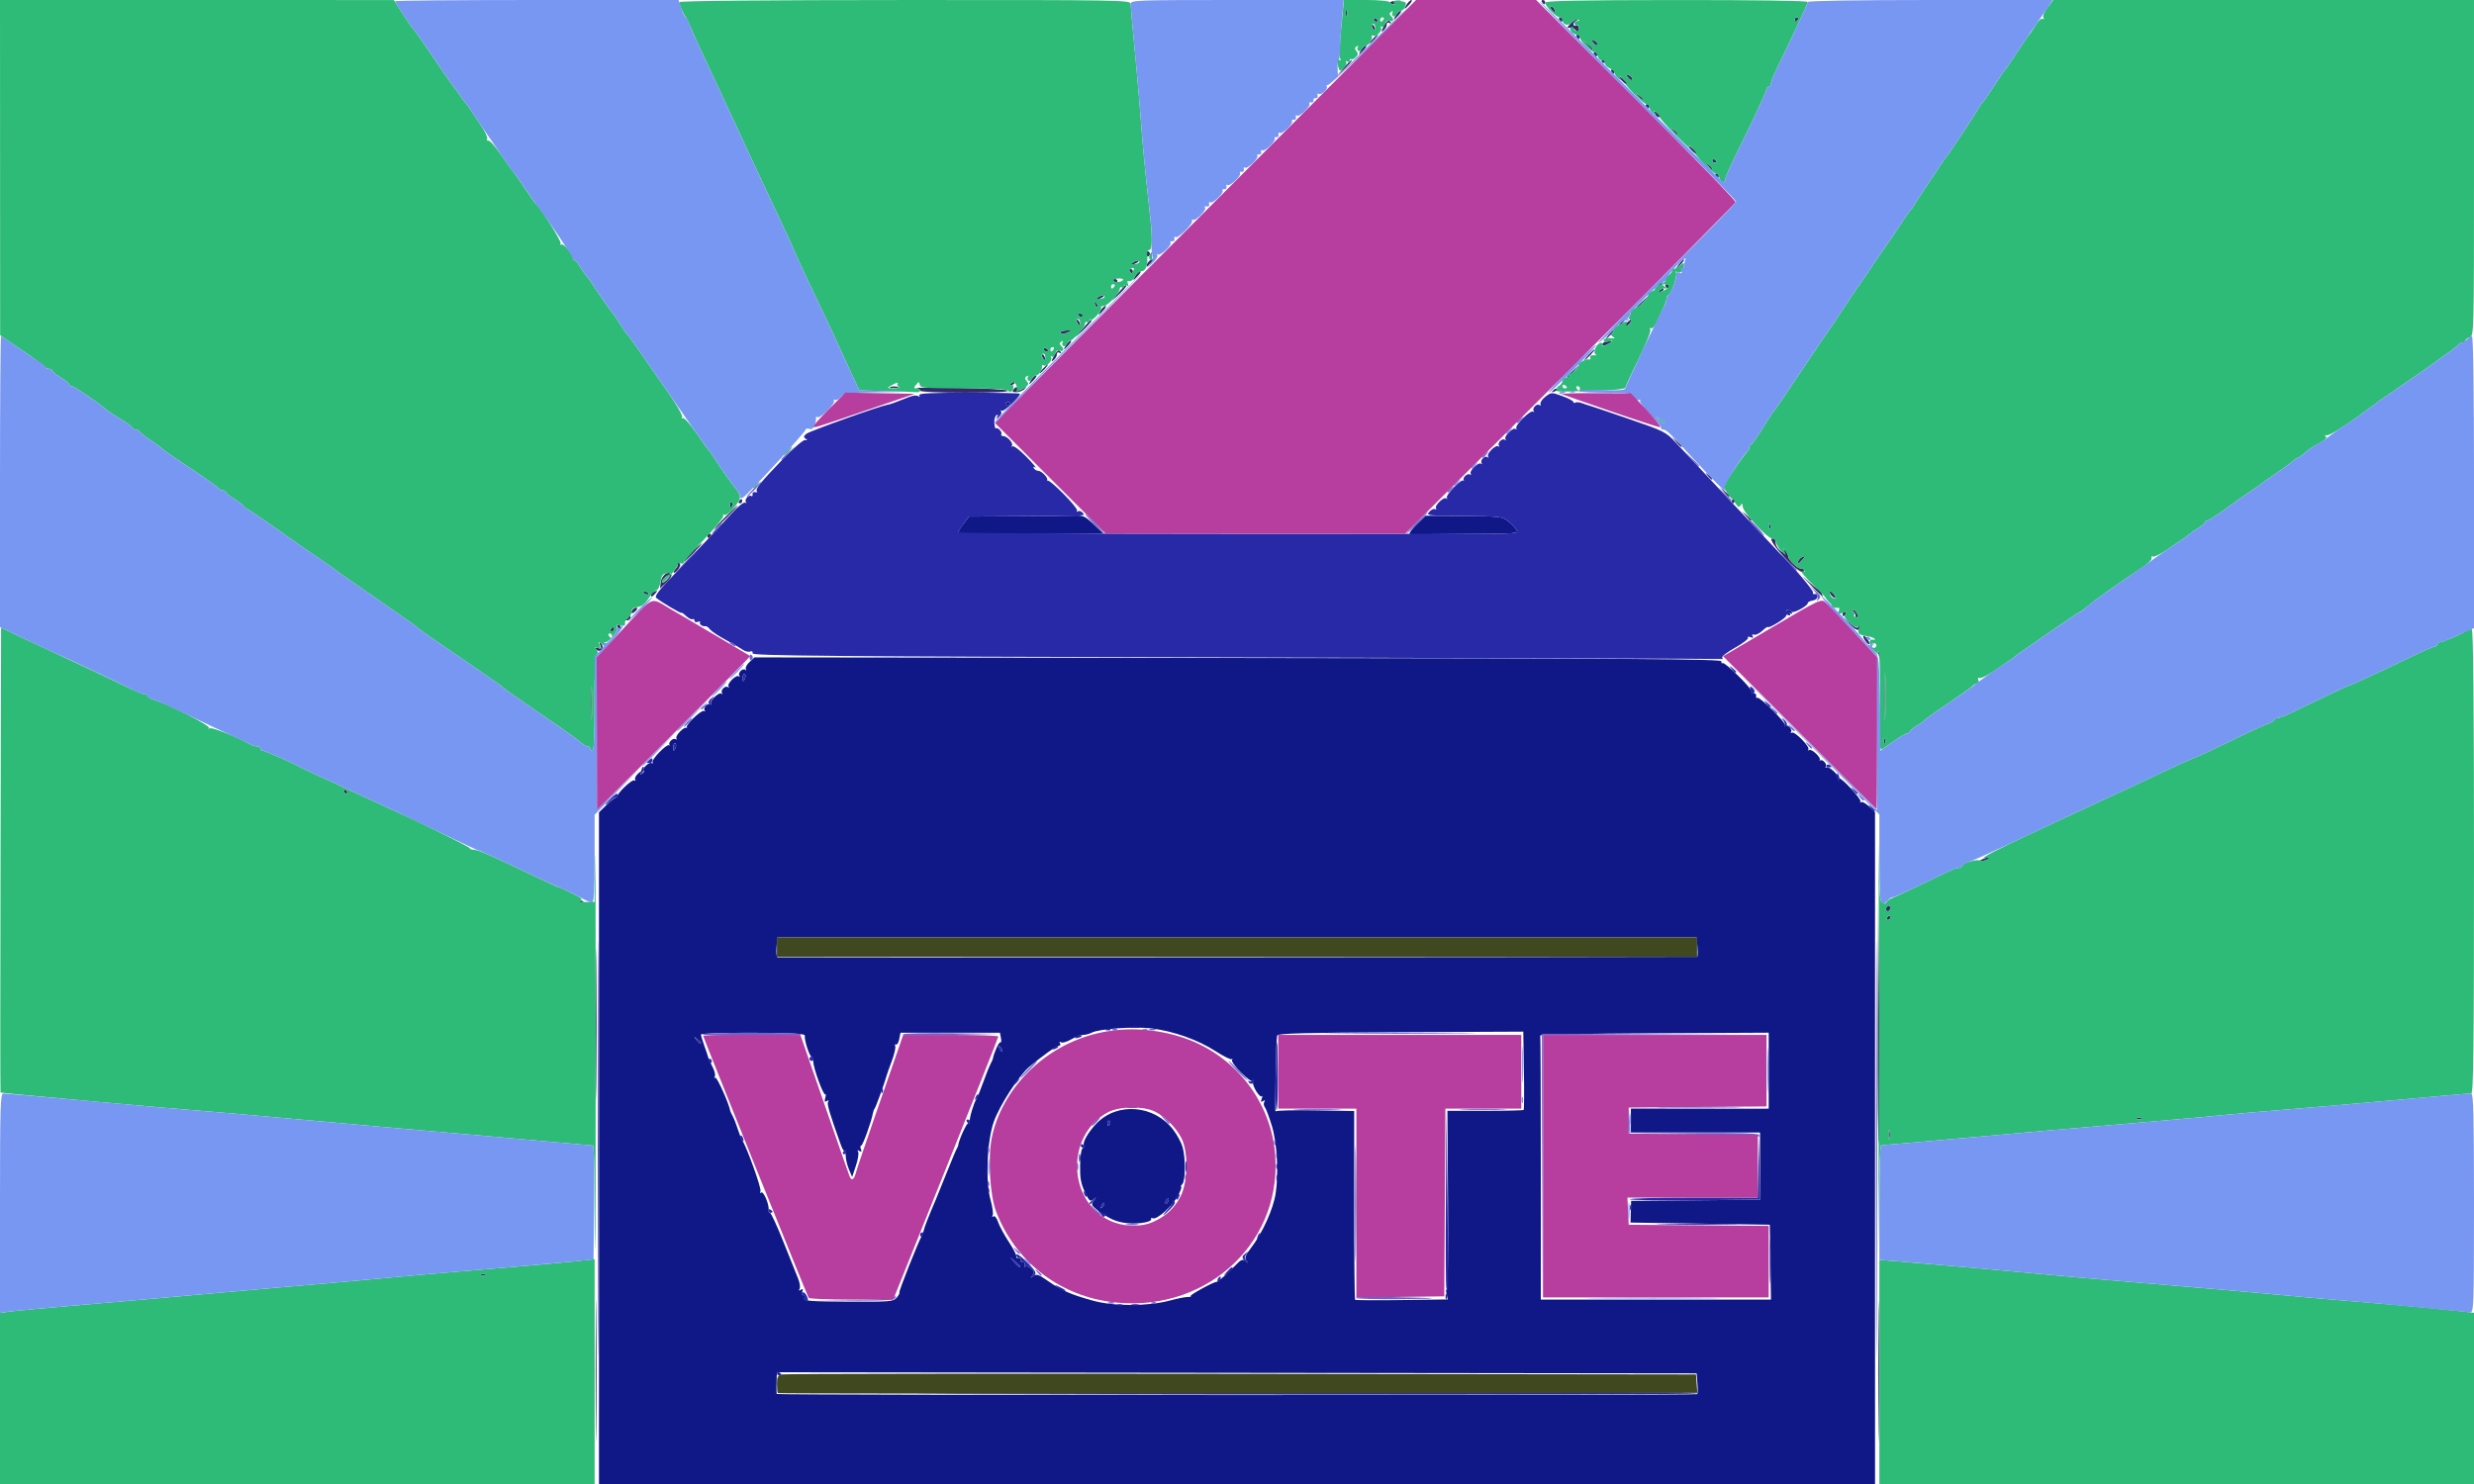 <?xml version='1.0' standalone='yes'?>
<svg height="656.64" id="svg2" version="1.1" viewBox="0 0 1094.4 656.64" width="1094.4" xmlns="http://www.w3.org/2000/svg" xmlns:svg="http://www.w3.org/2000/svg">
  <defs name="defs6" />
  <g name="g8">
    <g name="g827" transform="translate(1.2207031e-5)">
      <path name="path829" d="M 264.96,508.035 V 359.43 l 3.66,-3.574 c 2.013,-1.966 3.957,-3.35 4.32,-3.075 0.363,0.275 0.435,0.203 0.16,-0.16 -0.758,-1 6.431,-7.988 7.524,-7.312 0.524,0.324 0.68,0.148 0.347,-0.391 -0.333,-0.539 0.322,-1.794 1.457,-2.788 1.134,-0.995 1.705,-1.202 1.269,-0.46 -0.552,0.937 -0.436,1.128 0.379,0.624 0.645,-0.398 0.927,-0.97 0.626,-1.27 -0.872,-0.872 2.492,-4.08 3.575,-3.411 0.539,0.333 0.715,0.177 0.391,-0.347 -0.675,-1.092 6.312,-8.282 7.312,-7.524 0.363,0.275 0.447,0.215 0.188,-0.132 -0.756,-1.012 1.549,-3.249 2.649,-2.569 0.55,0.34 0.73,0.182 0.401,-0.351 -0.676,-1.095 3.45,-5.372 4.453,-4.617 0.357,0.269 0.424,0.192 0.149,-0.171 -0.784,-1.034 6.447,-7.972 7.616,-7.307 0.574,0.327 0.724,0.241 0.332,-0.191 -0.974,-1.075 1.165,-3.492 2.409,-2.723 0.55,0.34 0.73,0.182 0.401,-0.351 -0.77,-1.246 3.543,-5.343 4.607,-4.377 0.441,0.401 0.522,0.238 0.179,-0.362 -0.756,-1.324 1.612,-3.502 2.718,-2.5 0.432,0.391 0.514,0.234 0.181,-0.349 -0.755,-1.325 3.506,-5.463 4.602,-4.468 0.441,0.401 0.522,0.238 0.179,-0.362 -0.756,-1.324 1.612,-3.502 2.718,-2.5 0.432,0.391 0.514,0.234 0.181,-0.349 -0.332,-0.583 0.383,-1.988 1.59,-3.122 l 2.195,-2.062 214.016,0.242 c 177.015,0.2 213.97,0.462 213.752,1.513 -0.145,0.699 0.104,1.044 0.554,0.766 0.916,-0.566 12.605,10.861 12.645,12.362 0.014,0.528 0.566,0.98 1.226,1.004 0.66,0.024 1.081,0.596 0.936,1.271 -0.145,0.675 0.104,1 0.554,0.723 1.008,-0.623 12.921,11.249 12.217,12.175 -0.279,0.367 -0.223,0.455 0.125,0.195 1.012,-0.756 3.249,1.549 2.569,2.649 -0.34,0.55 -0.189,0.735 0.335,0.411 1.247,-0.771 8.248,6.406 7.284,7.466 -0.407,0.447 -0.262,0.541 0.321,0.209 1.171,-0.667 5.489,3.412 4.708,4.448 -0.269,0.357 -0.205,0.437 0.143,0.177 1.012,-0.756 3.249,1.549 2.569,2.649 -0.34,0.55 -0.182,0.73 0.351,0.401 0.929,-0.574 4.91,2.893 5.03,4.382 0.032,0.396 0.258,0.612 0.501,0.48 0.966,-0.523 9.992,9.27 9.44,10.241 -0.325,0.571 -0.227,0.709 0.217,0.305 0.444,-0.403 2.025,0.433 3.514,1.86 l 2.707,2.593 v 148.62 148.62 H 547.2 264.96 Z m 485.852,108.833 c 0.227,-0.227 0.255,-2.385 0.064,-4.796 l -0.349,-4.383 -203.424,-0.244 -203.424,-0.244 -0.096,2.16 c -0.123,2.778 -0.123,6.823 2e-5,7.44 0.117,0.583 406.645,0.651 407.228,0.068 z M 517.449,575.467 c 3.427,-0.916 7.036,-1.626 8.02,-1.578 0.984,0.048 1.549,-0.153 1.256,-0.446 -0.468,-0.468 10.061,-6.235 11.29,-6.185 0.702,0.029 5.098,-3.783 8.457,-7.334 2.473,-2.613 3.192,-2.922 4.477,-1.92 1.303,1.016 1.363,0.977 0.402,-0.259 -0.912,-1.174 -0.493,-2.28 2.181,-5.76 4.952,-6.443 9.731,-17.084 10.775,-23.987 1.35,-8.932 0.601,-22.246 -1.673,-29.76 -1.199,-3.96 -2.607,-7.721 -3.129,-8.358 -0.522,-0.637 -0.63,-1.676 -0.239,-2.308 0.482,-0.78 0.302,-0.898 -0.56,-0.365 -0.953,0.589 -1.098,0.333 -0.578,-1.022 0.382,-0.995 0.385,-1.499 0.007,-1.121 -0.871,0.871 -4.268,-4.619 -3.868,-6.25 0.164,-0.669 0.103,-0.85 -0.135,-0.402 -0.239,0.448 -2.525,-1.245 -5.08,-3.761 -2.555,-2.517 -4.38,-5.043 -4.055,-5.614 0.325,-0.571 0.267,-0.748 -0.129,-0.393 -0.396,0.355 -3.647,-1.249 -7.226,-3.564 -7.68,-4.968 -18.407,-8.779 -28.211,-10.022 -7.5,-0.951 -23.341,0.182 -26.549,1.899 -0.988,0.529 -2.665,0.962 -3.725,0.962 -1.061,0 -3.451,0.898 -5.312,1.996 -1.861,1.098 -3.896,1.679 -4.523,1.292 -0.718,-0.443 -0.886,-0.294 -0.455,0.404 0.377,0.61 0.202,1.108 -0.389,1.108 -1.086,0 -7.463,4.524 -13.203,9.365 -4.589,3.871 -13.107,17.065 -15.646,24.235 -3.018,8.523 -3.761,26.384 -1.442,34.65 0.877,3.127 1.289,6.181 0.915,6.786 -0.401,0.65 -0.258,0.839 0.351,0.463 0.601,-0.372 1.465,0.678 2.072,2.519 0.573,1.736 2.732,5.727 4.798,8.869 2.066,3.142 3.544,6.057 3.285,6.477 -0.26,0.42 0.1,0.645 0.799,0.5 0.699,-0.145 1.163,0.276 1.031,0.936 -0.132,0.66 0.3,1.092 0.96,0.96 0.66,-0.132 1.056,0.408 0.88,1.2 -0.176,0.792 0.005,1.115 0.402,0.718 0.397,-0.397 1.512,-0.008 2.477,0.866 1.439,1.303 1.54,1.863 0.558,3.122 -1.048,1.344 -0.997,1.378 0.411,0.277 1.378,-1.078 2.293,-0.776 6.411,2.118 5.976,4.2 10.052,5.989 19.822,8.697 9.371,2.598 24.345,2.593 34.089,-0.01 z M 492,539.529 c -2.112,-0.976 -5.123,-2.839 -6.692,-4.139 -2.594,-2.149 -2.724,-2.526 -1.44,-4.157 1.289,-1.637 1.27,-1.683 -0.212,-0.523 -1.441,1.128 -1.869,0.751 -3.809,-3.36 -1.721,-3.646 -2.159,-6.157 -2.061,-11.802 0.073,-4.236 0.554,-7.315 1.175,-7.522 0.578,-0.193 0.815,-0.733 0.526,-1.2 -0.781,-1.264 1.922,-5.974 5.605,-9.768 9.25,-9.525 25.546,-8.14 33.945,2.886 1.72,2.257 3.573,5.713 4.119,7.68 1.358,4.888 1.266,14.929 -0.148,16.344 -0.634,0.634 -0.857,1.152 -0.495,1.152 0.361,0 -0.248,1.735 -1.353,3.855 -2.355,4.519 -9.317,10.813 -11.172,10.101 -0.708,-0.272 -1.056,-0.12 -0.773,0.338 0.283,0.458 -0.829,1.101 -2.47,1.429 C 501.6,541.872 495.985,541.371 492,539.529 Z m -3.545,-7.234 c -0.296,-0.296 -0.832,0.237 -1.193,1.184 -0.521,1.368 -0.411,1.478 0.537,0.537 0.656,-0.651 0.951,-1.426 0.655,-1.721 z m 28.392,-0.984 c 0.328,-0.854 0.167,-1.24 -0.377,-0.903 -0.522,0.323 -0.949,0.993 -0.949,1.49 0,1.381 0.688,1.077 1.326,-0.587 z M 490.999,497.346 c 0.304,-0.492 0.185,-1.121 -0.263,-1.398 -0.449,-0.277 -0.816,0.125 -0.816,0.894 0,1.619 0.303,1.76 1.079,0.504 z m -94.357,76.845 c 0.88,-1.028 1.416,-2.055 1.19,-2.281 -0.376,-0.376 8.544,-22.875 9.976,-25.162 0.341,-0.544 0.709,-1.582 0.818,-2.306 0.173,-1.146 2.419,-6.892 5.113,-13.083 0.46,-1.056 2.645,-6.456 4.857,-12 2.212,-5.544 4.29,-10.512 4.618,-11.04 0.328,-0.528 0.615,-1.176 0.638,-1.44 0.199,-2.296 3.88,-10.344 4.544,-9.934 0.469,0.29 0.736,-0.057 0.594,-0.77 -0.27,-1.354 1.805,-8.275 2.979,-9.936 0.373,-0.528 1.682,-3.768 2.909,-7.2 1.227,-3.432 2.686,-7.104 3.242,-8.16 0.557,-1.056 1.046,-2.136 1.087,-2.4 0.39,-2.499 2.709,-7.598 3.292,-7.238 0.409,0.253 0.54,-0.607 0.291,-1.911 l -0.453,-2.371 H 420.344 398.352 l -0.573,2.864 c -0.315,1.575 -0.947,2.633 -1.405,2.35 -0.458,-0.283 -0.618,0.048 -0.355,0.736 0.262,0.687 -0.416,3.626 -1.506,6.53 -1.091,2.904 -2.158,5.928 -2.371,6.72 -0.846,3.138 -4.787,13.949 -5.249,14.4 -0.271,0.264 -0.599,1.128 -0.731,1.92 -0.593,3.572 -4.483,14.4 -5.173,14.4 -0.422,0 -0.492,0.719 -0.155,1.597 0.445,1.16 0.265,1.382 -0.658,0.812 -0.855,-0.528 -1.043,-0.415 -0.573,0.344 0.384,0.621 -0.055,3.388 -0.975,6.148 l -1.673,5.018 -1.41,-3.36 c -0.775,-1.848 -1.422,-4.548 -1.437,-6 -0.015,-1.452 -0.247,-2.42 -0.516,-2.151 -0.269,0.269 -0.992,-0.919 -1.607,-2.64 -5.1,-14.267 -6.249,-18.152 -5.653,-19.116 0.455,-0.736 0.261,-0.847 -0.574,-0.331 -0.946,0.585 -1.119,0.24 -0.693,-1.387 0.311,-1.191 0.307,-1.906 -0.009,-1.59 -0.767,0.767 -5.338,-11.795 -5.293,-14.545 0.019,-1.188 -0.334,-2.16 -0.786,-2.16 -0.898,0 -3.272,-7.465 -2.956,-9.297 0.146,-0.847 -5.677,-1.16 -22.872,-1.229 -13.185,-0.053 -23.068,0.279 -23.068,0.776 0,0.478 0.685,2.759 1.523,5.069 0.838,2.31 1.617,4.633 1.732,5.161 0.115,0.528 0.959,2.377 1.876,4.108 0.917,1.732 1.366,3.634 0.999,4.228 -0.367,0.594 -0.256,0.826 0.247,0.515 0.687,-0.425 6.091,11.633 6.574,14.669 0.042,0.264 0.544,1.344 1.116,2.4 0.572,1.056 1.585,3.648 2.251,5.76 0.666,2.112 1.518,4.272 1.893,4.8 1.956,2.753 8.739,21.669 8.126,22.66 -0.434,0.703 -0.31,0.906 0.316,0.519 1.071,-0.662 3.69,5.592 3.258,7.781 -0.13,0.66 0.144,1.2 0.608,1.2 0.465,0 3.117,5.724 5.895,12.72 2.777,6.996 5.705,14.302 6.505,16.237 0.801,1.934 1.124,4.053 0.719,4.708 -0.508,0.823 -0.343,0.948 0.535,0.406 0.923,-0.571 1.104,-0.348 0.658,0.812 -0.338,0.88 -0.149,1.597 0.42,1.597 0.568,0 0.796,0.616 0.507,1.37 -0.444,1.157 2.555,1.386 19.338,1.471 18.566,0.094 19.968,-0.021 21.464,-1.769 z m 243.255,-1.67 c -0.337,-1.344 -0.272,-2.232 0.145,-1.974 0.417,0.258 0.641,-17.418 0.498,-39.28 l -0.261,-39.749 h 16.661 c 9.163,0 16.841,-0.179 17.061,-0.398 0.22,-0.219 0.274,-8.103 0.12,-17.52 l -0.28,-17.122 -54.236,0.256 c -41.961,0.198 -54.328,0.524 -54.64,1.44 -0.222,0.651 -0.53,8.641 -0.684,17.754 -0.154,9.113 -0.173,16.241 -0.042,15.84 0.131,-0.401 8.015,-0.603 17.52,-0.448 l 17.281,0.282 v 41.558 c 0,22.857 0.179,41.738 0.398,41.958 0.219,0.22 9.55,0.275 20.735,0.122 l 20.336,-0.278 z m 143.247,-14.042 -0.263,-16.56 -30.808,-0.48 -30.808,-0.48 0.142,-4.8 0.142,-4.8 28.506,-0.254 28.506,-0.254 v -14.866 -14.866 l -28.56,1.9e-4 -28.56,2e-4 v -5.303 -5.303 l 27.36,0.051 c 15.048,0.028 28.764,0.038 30.48,0.023 l 3.12,-0.027 V 473.752 456.943 l -50.64,0.248 c -27.852,0.137 -50.532,0.572 -50.4,0.968 0.132,0.396 0.24,26.856 0.24,58.8 v 58.08 h 50.903 50.903 z M 451.2,560.309 c 0,-0.182 -0.972,-1.154 -2.16,-2.16 l -2.16,-1.829 1.829,2.16 c 1.719,2.03 2.491,2.597 2.491,1.829 z m -8.521,-96.885 c -0.948,-0.941 -1.058,-0.831 -0.537,0.537 0.361,0.947 0.897,1.48 1.193,1.184 0.296,-0.296 6.1e-4,-1.07 -0.655,-1.721 z M 310.08,461.398 c 0,-0.199 -0.756,-0.955 -1.68,-1.68 -1.523,-1.194 -1.557,-1.16 -0.362,0.362 1.254,1.599 2.042,2.108 2.042,1.318 z m 440.647,-38.035 c 0.268,-9.6e-4 0.332,-1.946 0.143,-4.322 l -0.344,-4.32 H 547.2 343.873 l -0.343,4.318 c -0.189,2.375 -0.016,4.427 0.383,4.56 0.491,0.164 365.997,-0.048 406.814,-0.236 z M 298.895,330.751 c 0.297,-0.775 0.217,-1.609 -0.178,-1.853 -0.395,-0.244 -0.782,0.39 -0.858,1.409 -0.166,2.205 0.286,2.399 1.036,0.444 z m 30.72,-30.72 c 0.297,-0.775 0.217,-1.609 -0.178,-1.853 -0.395,-0.244 -0.782,0.39 -0.858,1.409 -0.166,2.205 0.286,2.399 1.036,0.444 z M 791.04,270.72 c -0.865,-0.559 -0.984,-0.936 -0.297,-0.945 0.629,-0.008 1.41,0.417 1.737,0.945 0.737,1.192 0.404,1.192 -1.44,0 z M 423.77,236.047 c -0.202,-0.326 0.812,-2.147 2.252,-4.045 l 2.618,-3.452 20.64,-0.103 c 11.352,-0.057 22.8,-0.194 25.44,-0.305 4.45,-0.187 5.115,0.096 9.12,3.886 l 4.32,4.088 -4.32,0.037 c -47.627,0.411 -59.764,0.39 -60.07,-0.106 z m 199.749,0.112 c -0.22,-0.356 1.29,-2.296 3.355,-4.313 l 3.755,-3.666 16.916,0.136 c 16.04,0.129 17.055,0.248 19.607,2.31 1.48,1.196 3.18,2.931 3.778,3.855 1.023,1.582 -0.191,1.685 -20.762,1.76 -12.016,0.044 -22.838,0.189 -24.049,0.323 -1.21,0.133 -2.38,-0.048 -2.6,-0.404 z M 445.059,178.72 C 444.787,178.28 445.174,177.92 445.92,177.92 c 0.746,0 1.133,0.36 0.861,0.8 -0.272,0.44 -0.659,0.8 -0.861,0.8 -0.202,0 -0.589,-0.36 -0.861,-0.8 z" style="fill:#101888;stroke-width:0.96" />
      <path name="path831" d="m 264.468,508.32 c -2e-5,-81.84 0.113,-115.462 0.252,-74.716 0.139,40.746 0.139,107.706 4e-5,148.8 -0.139,41.094 -0.252,7.755 -0.252,-74.085 z m 565.44,0 c -2e-5,-81.84 0.113,-115.462 0.252,-74.716 0.139,40.746 0.139,107.706 4e-5,148.8 -0.139,41.094 -0.252,7.755 -0.252,-74.085 z M 418.56,616.567 c 195.761,-0.655 332.894,-0.657 332.492,-0.007 -0.245,0.396 -91.68,0.615 -203.188,0.486 C 436.354,616.917 378.168,616.702 418.56,616.567 Z m -74.88,-8.943 c 0,-0.559 0.432,-0.75 0.96,-0.423 0.528,0.326 0.96,0.784 0.96,1.017 0,0.233 -0.432,0.423 -0.96,0.423 -0.528,0 -0.96,-0.458 -0.96,-1.017 z m 150.48,-30.339 c 0.66,-0.266 1.74,-0.266 2.4,0 0.66,0.266 0.12,0.484 -1.2,0.484 -1.32,0 -1.86,-0.218 -1.2,-0.484 z m 6.24,-0.026 c 0.924,-0.241 2.436,-0.241 3.36,0 0.924,0.241 0.168,0.439 -1.68,0.439 -1.848,0 -2.604,-0.198 -1.68,-0.439 z m -144.555,-2.486 c 0.308,-0.499 0.027,-1.237 -0.625,-1.64 -0.701,-0.433 -0.809,-0.965 -0.263,-1.303 0.507,-0.313 1.375,0.425 1.929,1.64 0.782,1.716 0.716,2.21 -0.297,2.21 -0.717,0 -1.052,-0.408 -0.744,-0.907 z m 283.591,-1.253 c 0.046,-1.118 0.274,-1.346 0.58,-0.58 0.277,0.693 0.243,1.521 -0.076,1.84 -0.319,0.319 -0.546,-0.248 -0.504,-1.26 z m -39.956,-41.2 c 2.2e-4,-22.704 0.126,-31.855 0.279,-20.335 0.153,11.52 0.153,30.096 -4.1e-4,41.28 -0.153,11.184 -0.279,1.759 -0.279,-20.945 z m -131.537,37.387 c -1.757,-1.408 -1.726,-1.428 0.537,-0.35 2.939,1.399 3.483,1.843 2.263,1.843 -0.515,0 -1.775,-0.672 -2.8,-1.493 z m 171.855,0.292 c -0.254,-0.661 -0.348,-18.697 -0.209,-40.08 l 0.252,-38.879 0.479,40.08 c 0.264,22.044 0.358,40.08 0.209,40.08 -0.149,-1.8e-4 -0.478,-0.541 -0.731,-1.202 z M 538.56,566.457 c 0,-0.497 0.427,-1.167 0.949,-1.49 0.544,-0.336 0.705,0.049 0.377,0.903 -0.638,1.663 -1.326,1.967 -1.326,0.587 z m -81.721,-2.311 c 0.816,-0.984 0.653,-1.675 -0.68,-2.882 -0.965,-0.873 -2.079,-1.263 -2.477,-0.866 -0.397,0.397 -0.578,0.074 -0.402,-0.718 0.176,-0.792 -0.22,-1.332 -0.88,-1.2 -0.66,0.132 -1.092,-0.3 -0.96,-0.96 0.132,-0.66 -0.228,-1.116 -0.8,-1.013 -0.572,0.103 -1.04,-0.458 -1.04,-1.246 0,-0.839 1.911,0.449 4.612,3.109 3.539,3.486 4.368,4.836 3.562,5.806 -0.577,0.695 -1.265,1.264 -1.529,1.264 -0.264,0 0.004,-0.582 0.594,-1.294 z m 85.95,-1.45 c 1.957,-2.2 2.491,-2.484 2.491,-1.327 0,0.401 -0.972,1.326 -2.16,2.056 -2.152,1.322 -2.154,1.32 -0.331,-0.729 z m -94.08,-4.216 -1.829,-2.16 2.16,1.829 c 2.03,1.719 2.597,2.491 1.829,2.491 -0.182,0 -1.154,-0.972 -2.16,-2.16 z m 101.477,-1.073 c -0.836,-1.007 -0.696,-1.621 0.602,-2.64 1.495,-1.173 1.555,-1.152 0.515,0.183 -0.902,1.158 -0.914,1.774 -0.048,2.64 0.621,0.621 0.88,1.129 0.575,1.129 -0.305,0 -1.045,-0.591 -1.644,-1.313 z m 6.196,-10.489 c 0.361,-0.947 0.897,-1.48 1.193,-1.184 0.296,0.296 6.1e-4,1.07 -0.655,1.721 -0.948,0.941 -1.058,0.831 -0.537,-0.537 z M 407.04,546.24 c 0,-0.528 0.458,-0.96 1.017,-0.96 0.559,0 0.75,0.432 0.423,0.96 -0.326,0.528 -0.784,0.96 -1.017,0.96 -0.233,0 -0.423,-0.432 -0.423,-0.96 z m 329.04,-4.558 c 8.052,-0.161 21.228,-0.161 29.28,0 8.052,0.161 1.464,0.292 -14.64,0.292 -16.104,0 -22.692,-0.131 -14.64,-0.292 z m -249.482,-4.802 c -1.166,-1.486 -1.141,-1.543 0.211,-0.488 0.841,0.655 1.882,0.871 2.314,0.48 0.432,-0.391 0.475,-0.172 0.095,0.488 -0.893,1.551 -1.049,1.522 -2.62,-0.48 z m 30.196,-1.987 c 1.426,-1.489 2.263,-3.07 1.86,-3.514 -0.403,-0.444 -0.158,-0.475 0.545,-0.068 0.979,0.566 0.655,1.391 -1.38,3.514 -1.462,1.526 -2.874,2.775 -3.138,2.775 -0.264,0 0.687,-1.218 2.113,-2.707 z M 339.84,535.623 c 0,-0.559 0.432,-0.75 0.96,-0.423 0.528,0.326 0.96,0.784 0.96,1.017 0,0.233 -0.432,0.423 -0.96,0.423 -0.528,0 -0.96,-0.458 -0.96,-1.017 z m 381.196,-1.463 c 0.046,-1.118 0.274,-1.346 0.58,-0.58 0.277,0.693 0.243,1.521 -0.076,1.84 -0.319,0.319 -0.546,-0.248 -0.504,-1.26 z M 487.262,533.479 c 0.361,-0.947 0.897,-1.48 1.193,-1.184 0.296,0.296 6.1e-4,1.07 -0.655,1.721 -0.948,0.941 -1.058,0.831 -0.537,-0.537 z M 481.92,532.438 c 0,-0.199 0.756,-0.955 1.68,-1.68 1.523,-1.194 1.557,-1.16 0.362,0.362 -1.254,1.599 -2.042,2.108 -2.042,1.318 z m 33.6,-0.541 c 0,-0.497 0.427,-1.167 0.949,-1.49 0.544,-0.336 0.705,0.049 0.377,0.903 -0.638,1.663 -1.326,1.967 -1.326,0.587 z m 205.439,-1.257 c 3e-4,-0.396 12.733,-0.72 28.294,-0.72 h 28.294 l 0.295,-13.68 0.295,-13.68 0.211,14.132 0.211,14.132 -28.801,0.268 c -15.84,0.147 -28.8,-0.057 -28.8,-0.452 z M 520.32,529.977 c 0,-0.497 0.427,-1.167 0.949,-1.49 0.544,-0.336 0.705,0.049 0.377,0.903 -0.638,1.663 -1.326,1.967 -1.326,0.587 z m -40.738,-1.695 c -0.521,-1.368 -0.411,-1.478 0.537,-0.537 0.656,0.651 0.951,1.426 0.655,1.721 -0.296,0.296 -0.832,-0.237 -1.193,-1.184 z m -42.706,-1.801 c 0.046,-1.118 0.274,-1.346 0.58,-0.58 0.277,0.693 0.243,1.521 -0.076,1.84 -0.319,0.319 -0.546,-0.248 -0.504,-1.26 z m 127.756,-5.2 c 0,-1.32 0.218,-1.86 0.484,-1.2 0.266,0.66 0.266,1.74 0,2.4 -0.266,0.66 -0.484,0.12 -0.484,-1.2 z m -40.229,-5.28 c 0.011,-2.112 0.207,-2.863 0.437,-1.669 0.23,1.194 0.221,2.922 -0.019,3.84 -0.24,0.918 -0.428,-0.059 -0.418,-2.171 z m 40.154,-0.08 c 0.046,-1.118 0.274,-1.346 0.58,-0.58 0.277,0.693 0.243,1.521 -0.076,1.84 -0.319,0.319 -0.546,-0.248 -0.504,-1.26 z m -87.249,-3.76 c 0.02,-1.584 0.235,-2.116 0.478,-1.182 0.243,0.934 0.227,2.23 -0.036,2.88 -0.263,0.65 -0.462,-0.114 -0.443,-1.698 z m 87.249,-1.04 c 0.046,-1.118 0.274,-1.346 0.58,-0.58 0.277,0.693 0.243,1.521 -0.076,1.84 -0.319,0.319 -0.546,-0.248 -0.504,-1.26 z m -191.596,-1.36 c 0.326,-0.528 0.784,-0.96 1.017,-0.96 0.233,0 0.423,0.432 0.423,0.96 0,0.528 -0.458,0.96 -1.017,0.96 -0.559,0 -0.75,-0.432 -0.423,-0.96 z m 105.12,-2.937 c 0,-0.559 0.432,-0.75 0.96,-0.423 0.528,0.326 0.96,0.784 0.96,1.017 0,0.233 -0.432,0.423 -0.96,0.423 -0.528,0 -0.96,-0.458 -0.96,-1.017 z m -150.279,-2.887 c -0.348,-0.563 -0.427,-1.23 -0.175,-1.481 0.252,-0.252 0.713,0.209 1.026,1.024 0.649,1.692 0.096,1.989 -0.851,0.458 z m 393.421,-8.576 c 0,-2.376 0.187,-3.348 0.416,-2.16 0.229,1.188 0.229,3.132 0,4.32 -0.229,1.188 -0.416,0.216 -0.416,-2.16 z M 489.92,496.842 c 0,-0.769 0.367,-1.171 0.816,-0.894 0.449,0.277 0.567,0.906 0.263,1.398 -0.776,1.256 -1.079,1.115 -1.079,-0.504 z m -62.24,-0.522 c -0.326,-0.528 -0.136,-0.96 0.423,-0.96 0.559,0 1.017,0.432 1.017,0.96 0,0.528 -0.191,0.96 -0.423,0.96 -0.233,0 -0.69,-0.432 -1.017,-0.96 z m 136.586,-18.089 c 0.396,-20.949 0.832,-22.905 0.998,-4.471 0.081,8.976 -0.171,16.82 -0.559,17.431 -0.388,0.611 -0.586,-5.221 -0.439,-12.96 z m -132.684,7.248 c 0.361,-0.947 0.897,-1.48 1.193,-1.184 0.296,0.296 6.1e-4,1.07 -0.655,1.721 -0.948,0.941 -1.058,0.831 -0.537,-0.537 z m -41.746,-3.159 c 0.046,-1.118 0.274,-1.346 0.58,-0.58 0.277,0.693 0.243,1.521 -0.076,1.84 -0.319,0.319 -0.546,-0.248 -0.504,-1.26 z M 448.32,479.638 c 0,-0.199 0.756,-0.955 1.68,-1.68 1.523,-1.194 1.557,-1.16 0.362,0.362 -1.254,1.599 -2.042,2.108 -2.042,1.318 z m 104.078,-0.73 c -0.414,-0.67 -0.28,-0.868 0.332,-0.49 0.564,0.349 1.245,0.092 1.513,-0.572 0.348,-0.863 0.508,-0.881 0.562,-0.063 0.11,1.652 -1.589,2.446 -2.406,1.124 z M 313.44,469.44 c -0.326,-0.528 -0.136,-0.96 0.423,-0.96 0.559,0 1.017,0.432 1.017,0.96 0,0.528 -0.191,0.96 -0.423,0.96 -0.233,0 -0.69,-0.432 -1.017,-0.96 z m 44.64,-0.96 c 0,-0.528 0.432,-0.96 0.96,-0.96 0.528,0 0.96,0.432 0.96,0.96 0,0.528 -0.432,0.96 -0.96,0.96 -0.528,0 -0.96,-0.432 -0.96,-0.96 z m 84.062,-4.519 c -0.521,-1.368 -0.411,-1.478 0.537,-0.537 0.656,0.651 0.951,1.426 0.655,1.721 -0.296,0.296 -0.832,-0.237 -1.193,-1.184 z m 24.162,-0.401 c 0.651,-0.656 1.426,-0.951 1.721,-0.655 0.296,0.296 -0.237,0.832 -1.184,1.193 -1.368,0.521 -1.478,0.411 -0.537,-0.537 z m -158.266,-3.481 c -1.194,-1.523 -1.16,-1.557 0.362,-0.362 1.599,1.254 2.108,2.042 1.318,2.042 -0.199,0 -0.955,-0.756 -1.68,-1.68 z m 167.9,-1.362 c 0.558,-0.558 1.581,-0.825 2.274,-0.595 0.719,0.24 0.284,0.675 -1.014,1.014 -1.597,0.418 -1.972,0.293 -1.259,-0.42 z M 489.42,455.344 c 0.693,-0.277 1.521,-0.243 1.84,0.076 0.319,0.319 -0.248,0.546 -1.26,0.504 -1.118,-0.046 -1.346,-0.274 -0.58,-0.58 z m 10.98,-0.966 c 0.924,-0.241 2.436,-0.241 3.36,0 0.924,0.241 0.168,0.439 -1.68,0.439 -1.848,0 -2.604,-0.198 -1.68,-0.439 z m 326.998,-97.018 c -1.194,-1.523 -1.16,-1.557 0.362,-0.362 1.599,1.254 2.108,2.042 1.318,2.042 -0.199,0 -0.955,-0.756 -1.68,-1.68 z M 267.84,356.027 c 0,-0.257 1.224,-1.64 2.72,-3.074 1.942,-1.861 2.72,-2.187 2.72,-1.14 0,0.806 -0.22,1.246 -0.489,0.978 -0.269,-0.269 -1.493,0.454 -2.72,1.607 -1.227,1.153 -2.231,1.886 -2.231,1.628 z m 551.878,-6.347 c -1.194,-1.523 -1.16,-1.557 0.362,-0.362 1.599,1.254 2.108,2.042 1.318,2.042 -0.199,0 -0.955,-0.756 -1.68,-1.68 z m -6.671,-4.32 c -0.518,-1.694 -0.608,-3.642 -0.147,-3.18 0.701,0.701 1.19,3.42 0.615,3.42 -0.217,0 -0.428,-0.108 -0.469,-0.24 z m -529.482,-3.964 c 0.121,-0.825 0.488,-1.768 0.816,-2.096 0.328,-0.328 0.497,0.079 0.376,0.904 -0.121,0.825 -0.488,1.768 -0.816,2.096 -0.328,0.328 -0.497,-0.079 -0.376,-0.904 z m 524.384,-2.691 c 0.277,-0.449 0.906,-0.567 1.398,-0.263 1.256,0.776 1.115,1.079 -0.504,1.079 -0.769,0 -1.171,-0.367 -0.894,-0.816 z M 286.08,337.398 c 0,-0.111 0.576,-0.68 1.28,-1.265 0.957,-0.794 1.28,-0.743 1.28,0.202 0,0.696 -0.576,1.265 -1.28,1.265 -0.704,0 -1.28,-0.091 -1.28,-0.202 z m 11.779,-7.091 c 0.077,-1.019 0.463,-1.654 0.858,-1.409 0.395,0.244 0.475,1.078 0.178,1.853 -0.75,1.954 -1.202,1.76 -1.036,-0.444 z m 491.573,-9.338 c 0.347,-0.347 0.095,-1.319 -0.56,-2.16 -1.053,-1.35 -0.997,-1.376 0.478,-0.22 1.502,1.177 1.522,3.011 0.034,3.011 -0.321,0 -0.299,-0.284 0.048,-0.632 z M 781.318,311.28 c -1.194,-1.523 -1.16,-1.557 0.362,-0.362 1.599,1.254 2.108,2.042 1.318,2.042 -0.199,0 -0.955,-0.756 -1.68,-1.68 z m -467.81,-0.131 c -0.289,-0.468 0.225,-1.44 1.143,-2.16 1.475,-1.156 1.53,-1.131 0.478,0.22 -0.655,0.841 -0.907,1.813 -0.56,2.16 0.347,0.347 0.369,0.632 0.048,0.632 -0.321,0 -0.82,-0.383 -1.109,-0.851 z M 774.647,306.96 c -0.04,-0.132 -0.222,-1.02 -0.403,-1.974 -0.265,-1.393 -0.064,-1.513 1.023,-0.611 0.744,0.617 1.116,1.505 0.826,1.974 -0.497,0.804 -1.285,1.137 -1.446,0.611 z m -446.068,-7.373 c 0.077,-1.019 0.463,-1.654 0.858,-1.409 0.395,0.244 0.475,1.078 0.178,1.853 -0.75,1.954 -1.202,1.76 -1.036,-0.444 z M 765.958,295.92 c -1.194,-1.523 -1.16,-1.557 0.362,-0.362 0.924,0.725 1.68,1.481 1.68,1.68 0,0.79 -0.788,0.282 -2.042,-1.318 z M 547.2,290.883 c -181.186,-0.408 -214.517,-0.688 -214.281,-1.801 0.169,-0.799 -0.259,-1.111 -1.09,-0.792 -0.753,0.289 -2.217,-0.069 -3.254,-0.795 -1.037,-0.726 -4.434,-2.692 -7.55,-4.367 -3.116,-1.676 -6.224,-3.749 -6.906,-4.607 -0.683,-0.858 -1.547,-1.507 -1.92,-1.443 -1.395,0.242 -3.049,-0.829 -2.543,-1.647 0.288,-0.467 -0.146,-0.591 -0.966,-0.277 -0.822,0.315 -1.49,0.07 -1.49,-0.548 0,-0.616 -0.367,-0.893 -0.815,-0.616 -0.448,0.277 -1.744,-0.362 -2.88,-1.421 -1.136,-1.058 -2.065,-1.695 -2.065,-1.416 0,0.552 -9.386,-5.03 -11.174,-6.645 -0.791,-0.715 1.351,-3.515 7.733,-10.109 9.585,-9.902 18.806,-19.685 25.998,-27.58 2.515,-2.761 5.056,-4.744 5.648,-4.406 0.592,0.338 0.755,0.26 0.364,-0.172 -0.915,-1.01 1.128,-3.515 2.284,-2.8 0.481,0.297 0.756,-0.031 0.611,-0.731 -0.146,-0.704 0.379,-1.129 1.176,-0.951 0.792,0.176 1.13,0.01 0.751,-0.369 -0.904,-0.904 1.515,-3.899 11.575,-14.336 4.572,-4.743 8.961,-8.505 9.753,-8.36 1.115,0.205 1.159,0.074 0.195,-0.58 -0.99,-0.672 -0.916,-1.118 0.36,-2.177 1.433,-1.189 32.341,-12.256 35.926,-12.863 1.339,-0.227 3.175,-0.886 9.782,-3.514 1.42,-0.565 3.107,-0.702 3.748,-0.306 0.743,0.459 0.918,0.319 0.481,-0.388 -0.51,-0.826 5.08,-1.108 21.932,-1.108 12.439,0 22.617,0.215 22.617,0.477 0,1.348 -7.072,8.058 -7.933,7.526 -0.552,-0.341 -0.726,-0.171 -0.386,0.379 0.34,0.55 -0.108,1.589 -0.996,2.308 -1.371,1.112 -1.492,1.106 -0.801,-0.04 0.554,-0.92 0.457,-1.129 -0.306,-0.657 -0.615,0.38 -1.024,1.941 -0.907,3.467 0.116,1.527 0.405,2.582 0.642,2.345 0.729,-0.729 3.019,1.636 2.46,2.542 -0.289,0.468 0.08,0.851 0.822,0.851 1.8,0 4.72,3.306 3.808,4.312 -0.397,0.438 -0.256,0.531 0.314,0.206 0.57,-0.324 3.378,1.827 6.24,4.781 2.862,2.954 4.597,5.027 3.855,4.607 -0.902,-0.511 -1.122,-0.397 -0.663,0.345 0.377,0.61 1.241,1.108 1.92,1.108 1.51,0 4.602,3.268 3.934,4.158 -0.265,0.353 -0.196,0.428 0.153,0.167 0.982,-0.735 13.746,12.208 13.089,13.272 -0.319,0.517 -0.131,0.662 0.419,0.322 0.55,-0.34 1.474,-0.047 2.053,0.651 1.202,1.448 3.041,1.352 -29.156,1.528 l -21.12,0.115 -2.36,3.182 c -1.298,1.75 -2.378,3.471 -2.4,3.825 -0.033,0.534 64.963,0.716 225.808,0.632 21.037,-0.011 22.265,-0.109 21.242,-1.692 -0.597,-0.924 -2.297,-2.659 -3.778,-3.855 -2.552,-2.062 -3.569,-2.182 -19.575,-2.31 -16.261,-0.13 -16.825,-0.2 -15.302,-1.883 0.87,-0.961 2.022,-1.475 2.561,-1.141 0.539,0.333 0.711,0.17 0.381,-0.363 -0.77,-1.246 3.543,-5.343 4.607,-4.377 0.441,0.401 0.535,0.259 0.209,-0.315 -0.665,-1.169 6.272,-8.399 7.307,-7.616 0.363,0.275 0.447,0.215 0.188,-0.132 -0.756,-1.012 1.549,-3.249 2.649,-2.569 0.55,0.34 0.73,0.182 0.401,-0.351 -0.77,-1.246 3.543,-5.343 4.607,-4.377 0.441,0.401 0.522,0.238 0.179,-0.362 -0.756,-1.324 1.612,-3.502 2.718,-2.5 0.432,0.391 0.514,0.234 0.181,-0.349 -0.755,-1.325 3.506,-5.463 4.602,-4.468 0.441,0.401 0.522,0.238 0.179,-0.362 -0.756,-1.324 1.612,-3.502 2.718,-2.5 0.432,0.391 0.514,0.234 0.181,-0.349 -0.755,-1.325 3.506,-5.463 4.602,-4.468 0.441,0.401 0.535,0.259 0.209,-0.315 -0.755,-1.327 6.368,-8.369 7.461,-7.376 0.447,0.407 0.533,0.248 0.19,-0.352 -0.741,-1.298 1.617,-3.528 2.644,-2.5 0.391,0.391 0.568,0.133 0.392,-0.574 -0.176,-0.707 0.831,-2.168 2.238,-3.246 2.52,-1.932 2.629,-1.935 7.44,-0.205 2.685,0.966 4.882,2.128 4.882,2.583 0,0.455 0.396,0.582 0.879,0.283 0.484,-0.299 1.888,-0.16 3.12,0.308 1.232,0.469 2.561,0.913 2.954,0.987 0.392,0.074 8.168,2.701 17.28,5.838 16.158,5.562 16.683,5.828 21.271,10.78 8.655,9.342 44.858,47.922 45.744,48.746 4.873,4.537 15.206,16.686 14.78,17.376 -0.314,0.508 0.002,0.804 0.701,0.659 C 803.428,262.679 804,263.208 804,264 c 0,0.792 -0.972,1.578 -2.16,1.747 -1.188,0.169 -2.16,0.666 -2.16,1.105 0,1.319 -6.615,4.814 -7.23,3.82 -0.31,-0.501 -1.078,-0.878 -1.707,-0.836 -0.824,0.055 -0.809,0.211 0.057,0.56 0.66,0.266 1.2,0.906 1.2,1.421 0,0.515 -0.432,0.67 -0.96,0.343 -0.528,-0.326 -0.96,-0.163 -0.96,0.362 0,0.998 -7.793,5.756 -8.055,4.918 -0.083,-0.264 -1.205,0.503 -2.494,1.704 -1.289,1.201 -2.921,1.962 -3.627,1.691 -0.794,-0.305 -1.022,-0.069 -0.596,0.62 0.463,0.749 0.15,0.906 -0.96,0.48 -0.92,-0.353 -1.404,-0.239 -1.097,0.258 0.303,0.49 -2.269,2.467 -5.714,4.394 -3.446,1.927 -6.021,3.897 -5.724,4.378 0.297,0.481 0.407,0.768 0.244,0.638 -0.163,-0.13 -96.849,-0.454 -214.857,-0.72 z M 446.781,178.72 C 447.053,178.28 446.666,177.92 445.92,177.92 c -0.746,0 -1.133,0.36 -0.861,0.8 0.272,0.44 0.659,0.8 0.861,0.8 0.202,0 0.589,-0.36 0.861,-0.8 z" style="fill:#2829a6;stroke-width:0.96" />
      <path name="path833" d="m 344.08,616.4 c -0.22,-0.22 -0.4,-2.048 -0.4,-4.062 0,-3.002 0.389,-3.756 2.16,-4.185 1.188,-0.288 92.664,-0.404 203.28,-0.258 l 201.12,0.265 0.295,4.076 0.295,4.076 -203.175,0.244 c -111.746,0.134 -203.355,0.064 -203.575,-0.156 z m -0.4,-197.36 v -4.32 H 547.2 750.72 v 4.32 4.32 H 547.2 343.68 Z" style="fill:#404820;stroke-width:0.96" />
      <path name="path835" d="m 490.32,576.324 c 0.66,-0.266 1.74,-0.266 2.4,0 0.66,0.266 0.12,0.484 -1.2,0.484 -1.32,0 -1.86,-0.218 -1.2,-0.484 z m 19.26,-0.02 c 0.693,-0.277 1.521,-0.243 1.84,0.076 0.319,0.319 -0.248,0.546 -1.26,0.504 -1.118,-0.046 -1.346,-0.274 -0.58,-0.58 z m -133.303,-1.013 c 13.378,-0.211 18.914,-0.628 19.513,-1.473 0.606,-0.854 0.729,-0.782 0.444,0.261 -0.332,1.217 -3.35,1.445 -19.513,1.473 l -19.121,0.033 18.677,-0.294 z m 223.39,-0.971 c -0.246,-0.396 5.669,-0.608 13.143,-0.472 24.738,0.452 27.288,0.808 7.167,1.001 -10.925,0.105 -20.065,-0.133 -20.311,-0.529 z m 82.403,-58.08 0.011,-58.8 49.92,-0.013 49.92,-0.013 -49.673,0.261 -49.673,0.261 -0.259,58.552 -0.259,58.552 0.011,-58.8 z m 100.724,42 c -9.6e-4,-8.976 0.143,-12.777 0.321,-8.447 0.177,4.33 0.178,11.674 0.002,16.32 -0.176,4.646 -0.322,1.103 -0.323,-7.873 z m -324.035,4.56 c -1.194,-1.523 -1.16,-1.557 0.362,-0.362 1.599,1.254 2.108,2.042 1.318,2.042 -0.199,0 -0.955,-0.756 -1.68,-1.68 z m -9.6,-9.6 c -1.194,-1.523 -1.16,-1.557 0.362,-0.362 0.924,0.725 1.68,1.481 1.68,1.68 0,0.79 -0.788,0.282 -2.042,-1.318 z M 498.493,541.711 c 1.459,-0.221 3.619,-0.215 4.8,0.013 1.181,0.228 -0.013,0.408 -2.653,0.401 -2.64,-0.008 -3.606,-0.194 -2.147,-0.414 z m -14.726,-6.751 -2.327,-2.64 2.64,2.327 c 2.467,2.175 3.08,2.953 2.327,2.953 -0.172,0 -1.36,-1.188 -2.64,-2.64 z m -46.892,-11.36 c 0.046,-1.118 0.274,-1.346 0.58,-0.58 0.277,0.693 0.243,1.521 -0.076,1.84 -0.319,0.319 -0.546,-0.248 -0.504,-1.26 z m 87.36,-2.88 c 0.046,-1.118 0.274,-1.346 0.58,-0.58 0.277,0.693 0.243,1.521 -0.076,1.84 -0.319,0.319 -0.546,-0.248 -0.504,-1.26 z m -47.889,-4.72 c 0.02,-1.584 0.235,-2.116 0.478,-1.182 0.243,0.934 0.227,2.23 -0.036,2.88 -0.263,0.65 -0.462,-0.114 -0.443,-1.698 z m -39.396,-7.2 c 0,-1.32 0.218,-1.86 0.484,-1.2 0.266,0.66 0.266,1.74 0,2.4 -0.266,0.66 -0.484,0.12 -0.484,-1.2 z m 126.644,-3.44 c 0.046,-1.118 0.274,-1.346 0.58,-0.58 0.277,0.693 0.243,1.521 -0.076,1.84 -0.319,0.319 -0.546,-0.248 -0.504,-1.26 z m 186.164,-3.28 -28.32,-0.524 28.023,-0.218 c 17.886,-0.139 28.238,0.129 28.617,0.742 0.326,0.528 0.46,0.862 0.297,0.742 -0.163,-0.12 -13.041,-0.454 -28.617,-0.742 z m -265.44,-5.76 c 0.956,-1.056 1.954,-1.92 2.218,-1.92 0.264,0 -0.302,0.864 -1.258,1.92 -0.956,1.056 -1.954,1.92 -2.218,1.92 -0.264,0 0.302,-0.864 1.258,-1.92 z m 30.629,-1.2 -1.829,-2.16 2.16,1.829 c 2.03,1.719 2.597,2.491 1.829,2.491 -0.182,0 -1.154,-0.972 -2.16,-2.16 z M 573.84,490.805 c 4.884,-0.174 12.876,-0.174 17.76,0 4.884,0.174 0.888,0.317 -8.88,0.317 -9.768,0 -13.764,-0.143 -8.88,-0.317 z m 73.391,9.6e-4 c 4.593,-0.176 12.369,-0.176 17.28,-0.002 4.911,0.175 1.153,0.318 -8.351,0.319 -9.504,9.6e-4 -13.522,-0.142 -8.929,-0.317 z m -148.26,-0.925 c 1.194,-0.23 2.922,-0.221 3.84,0.019 0.918,0.24 -0.059,0.428 -2.171,0.417 -2.112,-0.011 -2.863,-0.207 -1.669,-0.437 z m 237.169,-0.04 c 8.613,-0.159 22.437,-0.159 30.72,7e-4 8.283,0.16 1.236,0.29 -15.66,0.29 -16.896,-3.8e-4 -23.673,-0.131 -15.06,-0.29 z M 547.2,473.76 c -2.332,-2.376 -4.024,-4.32 -3.76,-4.32 0.264,0 2.388,1.944 4.72,4.32 2.332,2.376 4.024,4.32 3.76,4.32 -0.264,0 -2.388,-1.944 -4.72,-4.32 z m -92.64,-0.48 c 2.062,-2.112 3.966,-3.84 4.23,-3.84 0.264,0 -1.207,1.728 -3.27,3.84 -2.062,2.112 -3.966,3.84 -4.23,3.84 -0.264,0 1.207,-1.728 3.27,-3.84 z m -143.852,-15.6 c 0.245,-0.396 10.114,-0.72 21.932,-0.72 11.818,0 21.687,0.324 21.932,0.72 0.245,0.396 -9.625,0.72 -21.932,0.72 -12.307,0 -22.176,-0.324 -21.932,-0.72 z m 88.525,-0.019 c 0.407,-0.406 10.43,-0.622 22.274,-0.478 l 21.533,0.26 -22.274,0.478 c -12.251,0.263 -21.94,0.146 -21.533,-0.26 z M 592.08,457.201 c 14.916,-0.149 39.324,-0.149 54.24,0 14.916,0.149 2.712,0.271 -27.12,0.271 -29.832,0 -42.036,-0.122 -27.12,-0.271 z m -99.78,-1.856 c 0.693,-0.277 1.521,-0.243 1.84,0.076 0.319,0.319 -0.248,0.546 -1.26,0.504 -1.118,-0.046 -1.346,-0.274 -0.58,-0.58 z m 16.26,0.02 c 0.66,-0.266 1.74,-0.266 2.4,0 0.66,0.266 0.12,0.484 -1.2,0.484 -1.32,0 -1.86,-0.218 -1.2,-0.484 z M 822.598,352.56 c -1.194,-1.523 -1.16,-1.557 0.362,-0.362 0.924,0.725 1.68,1.481 1.68,1.68 0,0.79 -0.788,0.282 -2.042,-1.318 z m -23.04,-23.04 c -1.194,-1.523 -1.16,-1.557 0.362,-0.362 1.599,1.254 2.108,2.042 1.318,2.042 -0.199,0 -0.955,-0.756 -1.68,-1.68 z m -7.68,-7.68 c -1.194,-1.523 -1.16,-1.557 0.362,-0.362 0.924,0.725 1.68,1.481 1.68,1.68 0,0.79 -0.788,0.282 -2.042,-1.318 z M 303.84,319.68 c 0.956,-1.056 1.954,-1.92 2.218,-1.92 0.264,0 -0.302,0.864 -1.258,1.92 -0.956,1.056 -1.954,1.92 -2.218,1.92 -0.264,0 0.302,-0.864 1.258,-1.92 z m 480.358,-5.52 c -1.194,-1.523 -1.16,-1.557 0.362,-0.362 0.924,0.725 1.68,1.481 1.68,1.68 0,0.79 -0.788,0.282 -2.042,-1.318 z M 310.08,313.558 c 0,-0.199 0.756,-0.955 1.68,-1.68 1.523,-1.194 1.557,-1.16 0.362,0.362 -1.254,1.599 -2.042,2.108 -2.042,1.318 z M 331.611,290.88 c 0,-1.243 0.325,-1.568 0.946,-0.946 0.622,0.622 0.622,1.271 0,1.893 -0.622,0.622 -0.946,0.297 -0.946,-0.946 z M 323.52,285.12 c -0.865,-0.559 -0.984,-0.936 -0.297,-0.945 0.629,-0.008 1.41,0.417 1.737,0.945 0.737,1.192 0.404,1.192 -1.44,0 z m 480.44,-19.991 c 0.435,-0.767 -0.165,-2.29 -1.512,-3.84 l -2.233,-2.569 2.818,2.627 c 2.348,2.189 2.6,2.829 1.512,3.84 -1.057,0.982 -1.168,0.971 -0.585,-0.058 z M 303.32,248.4 c 2.354,-2.508 4.406,-4.56 4.56,-4.56 0.721,0 -0.041,0.862 -4.28,4.84 l -4.56,4.28 z m 488.14,0.96 -2.82,-3.12 3.12,2.82 c 1.716,1.551 3.12,2.955 3.12,3.12 0,0.742 -0.792,0.089 -3.42,-2.82 z m -15.345,-16.136 c -2.087,-2.143 -3.147,-3.618 -2.355,-3.277 1.351,0.581 7.352,7.173 6.529,7.173 -0.209,0 -2.087,-1.753 -4.175,-3.896 z M 316.8,233.76 c 1.24,-1.32 2.471,-2.4 2.735,-2.4 0.264,0 -0.535,1.08 -1.775,2.4 -1.24,1.32 -2.471,2.4 -2.735,2.4 -0.264,0 0.535,-1.08 1.775,-2.4 z m 167.04,-1.92 c -2.332,-2.376 -4.024,-4.32 -3.76,-4.32 0.264,0 2.388,1.944 4.72,4.32 2.332,2.376 4.024,4.32 3.76,4.32 -0.264,0 -2.388,-1.944 -4.72,-4.32 z m 142.56,-0.48 c 2.6,-2.64 4.944,-4.8 5.208,-4.8 0.264,0 -1.648,2.16 -4.248,4.8 -2.6,2.64 -4.944,4.8 -5.208,4.8 -0.264,0 1.648,-2.16 4.248,-4.8 z m 136.26,-12.72 -2.82,-3.12 3.12,2.82 c 1.716,1.551 3.12,2.955 3.12,3.12 0,0.742 -0.792,0.089 -3.42,-2.82 z M 333.12,216.48 c 1.791,-1.848 3.473,-3.36 3.737,-3.36 0.264,0 -0.985,1.512 -2.777,3.36 -1.791,1.848 -3.473,3.36 -3.737,3.36 -0.264,0 0.985,-1.512 2.777,-3.36 z m 307.2,1.078 c 0,-0.199 0.756,-0.955 1.68,-1.68 1.523,-1.194 1.557,-1.16 0.362,0.362 -1.254,1.599 -2.042,2.108 -2.042,1.318 z M 747.788,202.8 744.48,199.2 l 3.6,3.308 c 3.351,3.079 4.041,3.892 3.308,3.892 -0.16,0 -1.78,-1.62 -3.6,-3.6 z M 345.6,203.22 c 0,-0.165 1.404,-1.569 3.12,-3.12 l 3.12,-2.82 -2.82,3.12 c -2.628,2.908 -3.42,3.561 -3.42,2.82 z m 310.08,-1.022 c 0,-0.199 0.756,-0.955 1.68,-1.68 1.523,-1.194 1.557,-1.16 0.362,0.362 -1.254,1.599 -2.042,2.108 -2.042,1.318 z m 15.36,-15.36 c 0,-0.199 0.756,-0.955 1.68,-1.68 1.523,-1.194 1.557,-1.16 0.362,0.362 -1.254,1.599 -2.042,2.108 -2.042,1.318 z" style="fill:#6b64cd;stroke-width:0.96" />
      <path name="path837" d="m 263.487,606.24 c 1.6e-4,-27.984 0.123,-39.294 0.272,-25.132 0.15,14.161 0.15,37.057 -2.9e-4,50.88 -0.15,13.823 -0.272,2.236 -0.272,-25.748 z m 567.36,0.48 c 0,-27.72 0.123,-39.06 0.273,-25.2 0.15,13.86 0.15,36.54 0,50.4 -0.15,13.86 -0.273,2.52 -0.273,-25.2 z M 212.94,563.824 c 0.693,-0.277 1.521,-0.243 1.84,0.076 0.319,0.319 -0.248,0.546 -1.26,0.504 -1.118,-0.046 -1.346,-0.274 -0.58,-0.58 z m 50.549,-110.704 c 0,-29.832 0.122,-42.036 0.271,-27.12 0.149,14.916 0.149,39.324 0,54.24 -0.149,14.916 -0.271,2.712 -0.271,-27.12 z m 567.164,0 0.195,-54.24 0.496,52.8 c 0.273,29.04 0.185,53.448 -0.195,54.24 -0.38,0.792 -0.603,-22.968 -0.496,-52.8 z m 4.77,48.96 c 0,-1.848 0.198,-2.604 0.439,-1.68 0.241,0.924 0.241,2.436 0,3.36 -0.241,0.924 -0.439,0.168 -0.439,-1.68 z M 945.42,494.704 c 0.693,-0.277 1.521,-0.243 1.84,0.076 0.319,0.319 -0.248,0.546 -1.26,0.504 -1.118,-0.046 -1.346,-0.274 -0.58,-0.58 z m -110.7,-88.624 c 0.326,-0.528 0.784,-0.96 1.017,-0.96 0.233,0 0.423,0.432 0.423,0.96 0,0.528 -0.458,0.96 -1.017,0.96 -0.559,0 -0.75,-0.432 -0.423,-0.96 z m -0.48,-3.783 c 0,-0.497 0.432,-1.17 0.96,-1.497 0.528,-0.326 0.96,0.08 0.96,0.903 0,0.823 -0.432,1.497 -0.96,1.497 -0.528,0 -0.96,-0.407 -0.96,-0.903 z m -578.1,-3.592 c 0.693,-0.277 1.521,-0.243 1.84,0.076 0.319,0.319 -0.248,0.546 -1.26,0.504 -1.118,-0.046 -1.346,-0.274 -0.58,-0.58 z m 620.82,-18.544 c 2.639,-1.134 4.155,-1.134 2.4,0 -0.792,0.512 -2.088,0.907 -2.88,0.878 -0.95,-0.035 -0.786,-0.334 0.48,-0.878 z m -724.8,-29.76 c -0.326,-0.528 -0.136,-0.96 0.423,-0.96 0.559,0 1.017,0.432 1.017,0.96 0,0.528 -0.191,0.96 -0.423,0.96 -0.233,0 -0.69,-0.432 -1.017,-0.96 z m 681.196,-22.64 c 0.046,-1.118 0.274,-1.346 0.58,-0.58 0.277,0.693 0.243,1.521 -0.076,1.84 -0.319,0.319 -0.546,-0.248 -0.504,-1.26 z M 833.675,308.16 c 0,-9.24 0.144,-13.02 0.32,-8.4 0.176,4.62 0.176,12.18 0,16.8 -0.176,4.62 -0.32,0.84 -0.32,-8.4 z m -572.185,2.88 c 0,-6.6 0.153,-9.3 0.341,-6 0.187,3.3 0.187,8.7 0,12 -0.187,3.3 -0.341,0.6 -0.341,-6 z m 569.592,-21.12 c -0.276,-1.056 -0.111,-1.92 0.368,-1.92 0.479,0 0.87,0.864 0.87,1.92 0,1.056 -0.166,1.92 -0.368,1.92 -0.202,0 -0.594,-0.864 -0.87,-1.92 z M 263.527,287.051 c -0.349,-0.565 0.084,-0.692 1.07,-0.313 1.33,0.51 1.518,0.272 0.953,-1.211 -0.537,-1.409 -0.437,-1.582 0.422,-0.73 C 267.125,285.941 266.475,288 264.96,288 c -0.466,0 -1.111,-0.427 -1.433,-0.949 z M 824.863,283.2 c -0.659,-1.056 -0.867,-1.92 -0.462,-1.92 0.405,0 1.277,0.864 1.936,1.92 0.659,1.056 0.867,1.92 0.462,1.92 -0.405,0 -1.277,-0.864 -1.936,-1.92 z M 270.24,278.4 c 0.326,-0.528 0.784,-0.96 1.017,-0.96 0.233,0 0.423,0.432 0.423,0.96 0,0.528 -0.458,0.96 -1.017,0.96 -0.559,0 -0.75,-0.432 -0.423,-0.96 z m 548.067,-2.194 -2.787,-3.086 3.014,2.718 c 2.191,1.976 3.153,2.369 3.524,1.44 0.334,-0.837 0.536,-0.884 0.586,-0.135 0.16,2.418 -1.663,2.024 -4.337,-0.937 z M 273.12,277.44 c -0.326,-0.528 -0.136,-0.96 0.423,-0.96 0.559,0 1.017,0.432 1.017,0.96 0,0.528 -0.191,0.96 -0.423,0.96 -0.233,0 -0.69,-0.432 -1.017,-0.96 z m 4.086,-3.518 c 0.663,-0.267 0.921,-0.948 0.572,-1.513 -0.378,-0.612 -0.18,-0.746 0.49,-0.332 1.322,0.817 0.528,2.516 -1.124,2.406 -0.818,-0.054 -0.801,-0.214 0.063,-0.562 z M 820.8,272.4 c 0,-0.836 -0.54,-1.738 -1.2,-2.004 -0.94,-0.379 -0.933,-0.501 0.03,-0.56 1.369,-0.084 2.705,2.549 1.768,3.486 C 821.069,273.651 820.8,273.236 820.8,272.4 Z m -5.76,-0.72 c 0,-0.528 0.458,-0.96 1.017,-0.96 0.559,0 0.75,0.432 0.423,0.96 -0.326,0.528 -0.784,0.96 -1.017,0.96 -0.233,0 -0.423,-0.432 -0.423,-0.96 z m -535.68,-0.786 c 0,-1.16 1.821,-2.513 2.487,-1.847 0.242,0.242 -0.219,0.986 -1.024,1.654 -0.912,0.757 -1.463,0.83 -1.463,0.193 z M 808.198,265.2 c -1.194,-1.523 -1.16,-1.557 0.362,-0.362 0.924,0.725 1.68,1.481 1.68,1.68 0,0.79 -0.788,0.282 -2.042,-1.318 z m 2.218,-1.408 c -0.625,-0.625 -1.136,-1.512 -1.136,-1.973 0,-0.46 0.699,-0.137 1.554,0.718 0.855,0.855 1.366,1.743 1.136,1.973 -0.23,0.23 -0.929,-0.093 -1.554,-0.718 z M 288,263.143 c 0,-0.472 0.709,-1.129 1.576,-1.462 1.318,-0.506 1.377,-0.365 0.362,0.857 C 288.556,264.204 288,264.377 288,263.143 Z m 513.084,-4.182 c -4.746,-5.021 -4.748,-5.025 -0.444,-1.075 2.376,2.18 4.871,3.833 5.544,3.671 0.673,-0.161 0.779,-0.072 0.234,0.197 -0.544,0.27 -0.746,0.885 -0.447,1.368 1.215,1.965 -0.373,0.613 -4.887,-4.161 z M 284.647,262.091 c -0.336,-0.544 0.049,-0.705 0.903,-0.377 1.663,0.638 1.967,1.326 0.587,1.326 -0.497,0 -1.167,-0.427 -1.49,-0.949 z m 7.626,-4.33 c 0.362,-3.302 3.468,-5.593 4.757,-3.508 0.276,0.447 -0.746,2.009 -2.271,3.47 l -2.773,2.657 z m 3.917,-3.172 c -0.645,-0.645 -3.389,1.749 -3.389,2.957 0,0.545 0.867,0.207 1.926,-0.752 1.059,-0.959 1.718,-1.951 1.463,-2.206 z m 2.704,-2.907 c 0.875,-0.967 1.266,-2.116 0.869,-2.554 -0.397,-0.438 -0.191,-0.491 0.458,-0.118 0.93,0.535 0.932,1.076 0.009,2.554 -0.644,1.032 -1.566,1.875 -2.049,1.875 -0.483,0 -0.162,-0.791 0.713,-1.758 z m 490.759,-4.753 c -5.346,-5.648 -7.581,-9.464 -5.015,-8.564 0.618,0.217 1.012,1.035 0.876,1.82 -0.136,0.784 0.62,2.21 1.68,3.169 1.475,1.335 1.933,1.427 1.956,0.395 0.021,-0.964 0.305,-0.876 0.996,0.311 0.532,0.913 0.977,1.993 0.989,2.4 0.037,1.261 4.013,5.06 5.296,5.06 0.669,0 1.426,0.339 1.682,0.754 0.256,0.415 -0.258,0.739 -1.143,0.72 -0.885,-0.019 -4.178,-2.748 -7.318,-6.065 z m 5.813,1.305 c 0.288,-0.751 1.222,-1.634 2.076,-1.961 1.275,-0.489 1.235,-0.246 -0.223,1.366 -2.091,2.311 -2.57,2.465 -1.853,0.596 z M 303.974,246.48 c 0.915,-1.188 3.203,-3.429 5.085,-4.98 2.433,-2.005 2.045,-1.382 -1.343,2.16 -5.073,5.303 -6.459,6.348 -3.742,2.82 z m 8.986,-9.36 c 0,-0.528 0.458,-0.96 1.017,-0.96 0.559,0 0.75,0.432 0.423,0.96 -0.326,0.528 -0.784,0.96 -1.017,0.96 -0.233,0 -0.423,-0.432 -0.423,-0.96 z m 7.68,-8.16 c 2.868,-2.904 5.43,-5.28 5.694,-5.28 0.264,0 -1.866,2.376 -4.734,5.28 -2.868,2.904 -5.43,5.28 -5.694,5.28 -0.264,0 1.866,-2.376 4.734,-5.28 z m 461.836,3.76 c 0.046,-1.118 0.274,-1.346 0.58,-0.58 0.277,0.693 0.243,1.521 -0.076,1.84 -0.319,0.319 -0.546,-0.248 -0.504,-1.26 z m -10.247,-4.48 -1.829,-2.16 2.16,1.829 c 2.03,1.719 2.597,2.491 1.829,2.491 -0.182,0 -1.154,-0.972 -2.16,-2.16 z M 322.88,223.242 c 0,-0.769 0.367,-1.171 0.816,-0.894 0.449,0.277 0.567,0.906 0.263,1.398 -0.776,1.256 -1.079,1.115 -1.079,-0.504 z m 4,-1.482 c 0.326,-0.528 0.784,-0.96 1.017,-0.96 0.233,0 0.423,0.432 0.423,0.96 0,0.528 -0.458,0.96 -1.017,0.96 -0.559,0 -0.75,-0.432 -0.423,-0.96 z m 439.2,0 c 0,-0.528 0.458,-0.96 1.017,-0.96 0.559,0 0.75,0.432 0.423,0.96 -0.326,0.528 -0.784,0.96 -1.017,0.96 -0.233,0 -0.423,-0.432 -0.423,-0.96 z m -3.451,-4.08 -1.829,-2.16 2.16,1.829 c 1.188,1.006 2.16,1.978 2.16,2.16 0,0.768 -0.773,0.201 -2.491,-1.829 z m -7.231,-7.2 c -1.194,-1.523 -1.16,-1.557 0.362,-0.362 1.599,1.254 2.108,2.042 1.318,2.042 -0.199,0 -0.955,-0.756 -1.68,-1.68 z m -13.889,-14.88 -1.829,-2.16 2.16,1.829 c 1.188,1.006 2.16,1.978 2.16,2.16 0,0.768 -0.773,0.201 -2.491,-1.829 z M 407.04,172.87 c 0,-0.489 -0.737,-1.029 -1.638,-1.2 -0.901,-0.171 7.631,-0.174 18.96,-0.007 11.329,0.167 21.008,0.707 21.51,1.2 0.565,0.555 -6.648,0.896 -18.96,0.896 -11.56,0 -19.872,-0.372 -19.872,-0.89 z m 41.417,-0.716 c 0.877,-1.056 1.299,-1.098 1.865,-0.182 0.569,0.92 1.122,0.877 2.485,-0.195 1.576,-1.239 1.63,-1.221 0.535,0.182 -0.67,0.858 -2.298,1.56 -3.618,1.56 -1.966,0 -2.195,-0.247 -1.267,-1.365 z m 238.647,0.526 c 0.651,-0.656 1.426,-0.951 1.721,-0.655 0.296,0.296 -0.237,0.832 -1.184,1.193 -1.368,0.521 -1.478,0.411 -0.537,-0.537 z M 393.84,171.178 c 0.924,-0.241 2.436,-0.241 3.36,0 0.924,0.241 0.168,0.439 -1.68,0.439 -1.848,0 -2.604,-0.198 -1.68,-0.439 z m 53.264,-1.377 c 0.651,-0.656 1.426,-0.951 1.721,-0.655 0.296,0.296 -0.237,0.832 -1.184,1.193 -1.368,0.521 -1.478,0.411 -0.537,-0.537 z M 456.223,168 c 0.659,-1.056 1.594,-1.92 2.077,-1.92 0.483,0 0.096,0.864 -0.86,1.92 -0.956,1.056 -1.89,1.92 -2.077,1.92 -0.187,0 0.2,-0.864 0.86,-1.92 z M 693.12,166.74 c 0,-0.165 1.404,-1.569 3.12,-3.12 l 3.12,-2.82 -2.82,3.12 c -2.628,2.908 -3.42,3.561 -3.42,2.82 z M 461.28,163.2 c 0.956,-1.056 1.954,-1.92 2.218,-1.92 0.264,0 -0.302,0.864 -1.258,1.92 -0.956,1.056 -1.954,1.92 -2.218,1.92 -0.264,0 0.302,-0.864 1.258,-1.92 z m 4.901,-5.674 c 0.819,-1.643 1.888,-2.74 2.375,-2.44 0.487,0.301 0.885,0.763 0.885,1.027 0,0.264 -0.432,0.213 -0.96,-0.113 -0.528,-0.326 -0.96,0.027 -0.96,0.786 0,0.759 -0.637,1.907 -1.415,2.553 -1.196,0.992 -1.184,0.712 0.075,-1.813 z m -4.94,0.81 c -0.348,-0.563 -0.427,-1.23 -0.175,-1.481 0.252,-0.252 0.713,0.209 1.026,1.024 0.649,1.692 0.096,1.989 -0.851,0.458 z M 702.72,156.96 c 1.24,-1.32 2.471,-2.4 2.735,-2.4 0.264,0 -0.535,1.08 -1.775,2.4 -1.24,1.32 -2.471,2.4 -2.735,2.4 -0.264,0 0.535,-1.08 1.775,-2.4 z m -240.96,-2.457 c 0,-0.559 0.432,-0.75 0.96,-0.423 0.528,0.326 0.96,0.784 0.96,1.017 0,0.233 -0.432,0.423 -0.96,0.423 -0.528,0 -0.96,-0.458 -0.96,-1.017 z m 9.823,-1.863 c 0.659,-1.056 1.594,-1.92 2.077,-1.92 0.483,0 0.096,0.864 -0.86,1.92 -0.956,1.056 -1.89,1.92 -2.077,1.92 -0.187,0 0.2,-0.864 0.86,-1.92 z m 237.217,-0.292 c 3e-5,-0.631 1.036,-1.212 2.302,-1.29 2.563,-0.158 2.546,-0.078 -0.302,1.4 -1.491,0.774 -2,0.746 -2,-0.11 z m -231.194,-5.417 c 4.779,-5.502 5.274,-5.982 5.274,-5.115 0,0.459 -1.833,2.541 -4.074,4.629 -3.723,3.468 -3.826,3.51 -1.2,0.486 z M 711.84,147.84 c 0.956,-1.056 1.954,-1.92 2.218,-1.92 0.264,0 -0.302,0.864 -1.258,1.92 -0.956,1.056 -1.954,1.92 -2.218,1.92 -0.264,0 0.302,-0.864 1.258,-1.92 z m -242.73,-0.72 c -0.244,-0.396 0.919,-0.793 2.583,-0.882 2.454,-0.131 2.663,-0.008 1.106,0.653 -2.501,1.061 -3.153,1.101 -3.69,0.229 z m 7.49,-4.144 c -0.348,-0.563 -0.427,-1.23 -0.175,-1.481 0.252,-0.252 0.713,0.209 1.026,1.024 0.649,1.692 0.096,1.989 -0.851,0.458 z M 716.16,143.7 c 0,-0.165 1.404,-1.569 3.12,-3.12 l 3.12,-2.82 -2.82,3.12 c -2.628,2.908 -3.42,3.561 -3.42,2.82 z m 2.88,-0.062 c 0,-0.199 0.658,-0.908 1.462,-1.576 1.222,-1.014 1.363,-0.955 0.857,0.362 -0.516,1.346 -2.319,2.289 -2.319,1.213 z M 477.12,139.143 c 0,-0.559 0.432,-0.75 0.96,-0.423 0.528,0.326 0.96,0.784 0.96,1.017 0,0.233 -0.432,0.423 -0.96,0.423 -0.528,0 -0.96,-0.457 -0.96,-1.017 z m 9.823,-1.863 c 0.659,-1.056 1.594,-1.92 2.077,-1.92 0.483,0 0.096,0.864 -0.86,1.92 -0.956,1.056 -1.89,1.92 -2.077,1.92 -0.187,0 0.2,-0.864 0.86,-1.92 z m -2.561,-2.599 c -0.521,-1.368 -0.411,-1.478 0.537,-0.537 0.656,0.651 0.951,1.426 0.655,1.721 -0.296,0.296 -0.832,-0.237 -1.193,-1.184 z m 239.458,1.338 c 0,-0.165 1.404,-1.569 3.12,-3.12 l 3.12,-2.82 -2.82,3.12 c -2.628,2.908 -3.42,3.561 -3.42,2.82 z m -230.391,-4.936 c 3.96,-4.698 4.791,-5.5 4.791,-4.62 0,0.462 -1.616,2.329 -3.591,4.149 -3.1,2.856 -3.264,2.921 -1.2,0.472 z M 485.76,131.52 c 0.792,-0.512 1.872,-0.931 2.4,-0.931 0.528,0 0.312,0.419 -0.48,0.931 -0.792,0.512 -1.872,0.931 -2.4,0.931 -0.528,0 -0.312,-0.419 0.48,-0.931 z m 248.384,-2.999 c 0.651,-0.656 1.426,-0.951 1.721,-0.655 0.296,0.296 -0.237,0.832 -1.184,1.193 -1.368,0.521 -1.478,0.411 -0.537,-0.537 z M 736.8,126.72 c -0.326,-0.528 -0.136,-0.96 0.423,-0.96 0.559,0 1.017,0.432 1.017,0.96 0,0.528 -0.191,0.96 -0.423,0.96 -0.233,0 -0.69,-0.432 -1.017,-0.96 z m -3.36,-0.362 c 0,-0.199 0.756,-0.955 1.68,-1.68 1.523,-1.194 1.557,-1.16 0.362,0.362 -1.254,1.599 -2.042,2.108 -2.042,1.318 z m -240.96,-2.574 c 0,-0.559 0.432,-0.75 0.96,-0.423 0.528,0.326 0.96,0.784 0.96,1.017 0,0.233 -0.432,0.423 -0.96,0.423 -0.528,0 -0.96,-0.458 -0.96,-1.017 z m 9.823,-1.863 c 0.659,-1.056 1.594,-1.92 2.077,-1.92 0.483,0 0.096,0.864 -0.86,1.92 -0.956,1.056 -1.89,1.92 -2.077,1.92 -0.187,0 0.2,-0.864 0.86,-1.92 z M 499.68,120 c -0.326,-0.528 -0.136,-0.96 0.423,-0.96 0.559,0 1.017,0.432 1.017,0.96 0,0.528 -0.191,0.96 -0.423,0.96 -0.233,0 -0.69,-0.432 -1.017,-0.96 z m 242.982,-3.026 c 1,-1.4 2.01,-2.36 2.245,-2.133 0.235,0.227 -0.584,1.373 -1.818,2.546 l -2.245,2.133 z m -235.197,-0.26 c 0.288,-0.751 1.222,-1.634 2.076,-1.961 1.275,-0.489 1.235,-0.246 -0.223,1.366 -2.091,2.311 -2.57,2.465 -1.853,0.596 z M 501.12,116.16 c 0.792,-0.512 1.872,-0.931 2.4,-0.931 0.528,0 0.312,0.419 -0.48,0.931 -0.792,0.512 -1.872,0.931 -2.4,0.931 -0.528,0 -0.312,-0.419 0.48,-0.931 z m 6.171,-3.84 c 0,-1.243 0.325,-1.568 0.946,-0.946 0.622,0.622 0.622,1.271 0,1.893 -0.622,0.622 -0.946,0.297 -0.946,-0.946 z M 758.88,77.76 c -0.326,-0.528 -0.136,-0.96 0.423,-0.96 0.559,0 1.017,0.432 1.017,0.96 0,0.528 -0.191,0.96 -0.423,0.96 -0.233,0 -0.69,-0.432 -1.017,-0.96 z m -3.482,-4.56 c -1.194,-1.523 -1.16,-1.557 0.362,-0.362 1.599,1.254 2.108,2.042 1.318,2.042 -0.199,0 -0.955,-0.756 -1.68,-1.68 z M 757.44,70.983 c 0,-0.559 0.432,-0.75 0.96,-0.423 0.528,0.326 0.96,0.784 0.96,1.017 0,0.233 -0.432,0.423 -0.96,0.423 -0.528,0 -0.96,-0.457 -0.96,-1.017 z m -9.051,-4.332 c -2.194,-2.194 -1.851,-2.939 0.411,-0.891 1.056,0.956 1.92,1.887 1.92,2.069 0,0.713 -0.89,0.264 -2.331,-1.177 z m -8.351,-8.811 c -1.194,-1.523 -1.16,-1.557 0.362,-0.362 1.599,1.254 2.108,2.042 1.318,2.042 -0.199,0 -0.955,-0.756 -1.68,-1.68 z m -7.957,-7.576 c -0.506,-1.318 -0.365,-1.377 0.857,-0.362 1.666,1.383 1.839,1.938 0.605,1.938 -0.472,0 -1.129,-0.709 -1.462,-1.576 z M 728.16,47.04 c -0.326,-0.528 -0.136,-0.96 0.423,-0.96 0.559,0 1.017,0.432 1.017,0.96 0,0.528 -0.191,0.96 -0.423,0.96 -0.233,0 -0.69,-0.432 -1.017,-0.96 z m -3.482,-4.56 c -1.194,-1.523 -1.16,-1.557 0.362,-0.362 0.924,0.725 1.68,1.481 1.68,1.68 0,0.79 -0.788,0.282 -2.042,-1.318 z m -7.009,-6.549 c -2.194,-2.194 -1.851,-2.939 0.411,-0.891 1.056,0.956 1.92,1.887 1.92,2.069 0,0.713 -0.89,0.264 -2.331,-1.177 z m 2.313,-1.873 c -1.015,-1.222 -0.955,-1.363 0.362,-0.857 0.867,0.333 1.576,0.99 1.576,1.462 0,1.235 -0.556,1.061 -1.938,-0.605 z M 594.3,30.166 c 1.815,-2.153 3.494,-3.758 3.732,-3.568 0.238,0.19 -1.247,1.951 -3.3,3.914 l -3.732,3.568 z M 712.8,31.68 c -0.326,-0.528 -0.136,-0.96 0.423,-0.96 0.559,0 1.017,0.432 1.017,0.96 0,0.528 -0.191,0.96 -0.423,0.96 -0.233,0 -0.69,-0.432 -1.017,-0.96 z m -4.32,-4.857 c 0,-0.559 0.432,-0.75 0.96,-0.423 0.528,0.326 0.96,0.784 0.96,1.017 0,0.233 -0.432,0.423 -0.96,0.423 -0.528,0 -0.96,-0.457 -0.96,-1.017 z M 705.12,24 c -0.326,-0.528 -0.136,-0.96 0.423,-0.96 0.559,0 1.017,0.432 1.017,0.96 0,0.528 -0.191,0.96 -0.423,0.96 -0.233,0 -0.69,-0.432 -1.017,-0.96 z M 602.143,22.08 c 0.659,-1.056 1.594,-1.92 2.077,-1.92 0.483,0 0.096,0.864 -0.86,1.92 -0.956,1.056 -1.89,1.92 -2.077,1.92 -0.187,0 0.2,-0.864 0.86,-1.92 z m 100.006,-2.16 -1.829,-2.16 2.16,1.829 c 2.03,1.719 2.597,2.491 1.829,2.491 -0.182,0 -1.154,-0.972 -2.16,-2.16 z m 2.473,-1.222 c -1.015,-1.222 -0.955,-1.363 0.362,-0.857 0.867,0.333 1.576,0.99 1.576,1.462 0,1.235 -0.556,1.061 -1.938,-0.605 z M 607.2,17.28 c 0.956,-1.056 1.954,-1.92 2.218,-1.92 0.264,0 -0.302,0.864 -1.258,1.92 -0.956,1.056 -1.954,1.92 -2.218,1.92 -0.264,0 0.302,-0.864 1.258,-1.92 z m 90.24,-0.96 c -0.326,-0.528 -0.136,-0.96 0.423,-0.96 0.559,0 1.017,0.432 1.017,0.96 0,0.528 -0.191,0.96 -0.423,0.96 -0.233,0 -0.69,-0.432 -1.017,-0.96 z m -85.339,-4.714 c 0.819,-1.643 1.888,-2.74 2.375,-2.44 0.487,0.301 0.885,0.763 0.885,1.027 0,0.264 -0.432,0.213 -0.96,-0.113 -0.528,-0.326 -0.96,0.027 -0.96,0.786 0,0.759 -0.637,1.907 -1.415,2.553 -1.196,0.992 -1.184,0.712 0.075,-1.813 z M 696.78,13.123 c -0.702,-0.702 -1.921,-1.071 -2.709,-0.82 -1.041,0.333 -0.933,-0.104 0.397,-1.603 1.006,-1.133 2.302,-2.026 2.88,-1.984 0.607,0.044 0.544,0.28 -0.149,0.56 -0.66,0.266 -1.2,0.926 -1.2,1.467 0,0.54 0.555,0.77 1.234,0.509 0.737,-0.283 1.234,0.256 1.234,1.337 0,2.157 -0.05,2.172 -1.689,0.534 z M 607.161,12.416 c -0.348,-0.563 -0.427,-1.23 -0.175,-1.481 0.252,-0.252 0.713,0.209 1.026,1.024 0.649,1.692 0.096,1.989 -0.851,0.458 z M 607.68,8.583 c 0,-0.559 0.432,-0.75 0.96,-0.423 0.528,0.326 0.96,0.784 0.96,1.017 0,0.233 -0.432,0.423 -0.96,0.423 -0.528,0 -0.96,-0.457 -0.96,-1.017 z m 82.08,0.057 c -0.326,-0.528 -0.136,-0.96 0.423,-0.96 0.559,0 1.017,0.432 1.017,0.96 0,0.528 -0.191,0.96 -0.423,0.96 -0.233,0 -0.69,-0.432 -1.017,-0.96 z m 104.16,0 c 0,-0.528 0.458,-0.96 1.017,-0.96 0.559,0 0.75,0.432 0.423,0.96 -0.326,0.528 -0.784,0.96 -1.017,0.96 -0.233,0 -0.423,-0.432 -0.423,-0.96 z m -176.417,-1.92 c 0.659,-1.056 1.594,-1.92 2.077,-1.92 0.483,0 0.096,0.864 -0.86,1.92 -0.956,1.056 -1.89,1.92 -2.077,1.92 -0.187,0 0.2,-0.864 0.86,-1.92 z m -22.151,-0.96 c 0,-1.32 0.218,-1.86 0.484,-1.2 0.266,0.66 0.266,1.74 0,2.4 -0.266,0.66 -0.484,0.12 -0.484,-1.2 z m 91.048,-1.44 C 685.711,3.49 685.618,2.88 686.18,2.88 c 0.536,0 1.223,0.648 1.527,1.44 0.304,0.792 0.403,1.44 0.22,1.44 -0.183,0 -0.87,-0.648 -1.527,-1.44 z M 622.303,1.92 c 0.659,-1.056 1.594,-1.92 2.077,-1.92 0.483,0 0.096,0.864 -0.86,1.92 -0.956,1.056 -1.89,1.92 -2.077,1.92 -0.187,0 0.2,-0.864 0.86,-1.92 z m -7.273,-0.72 c -0.244,-0.396 0.919,-0.793 2.583,-0.882 2.454,-0.131 2.663,-0.008 1.106,0.653 C 616.219,2.032 615.567,2.072 615.03,1.2 Z M 682.08,0.96 C 681.754,0.432 681.944,0 682.503,0 683.062,0 683.52,0.432 683.52,0.96 683.52,1.488 683.33,1.92 683.097,1.92 682.864,1.92 682.406,1.488 682.08,0.96 Z" style="fill:#342a68;stroke-width:0.96" />
      <path name="path839" d="m 0,618.804 v -37.836 l 3.6,-0.562 c 1.98,-0.309 18.72,-1.858 37.2,-3.441 18.48,-1.583 40.512,-3.525 48.96,-4.314 8.448,-0.79 23.136,-2.095 32.64,-2.9 19.609,-1.662 32.643,-2.822 54.72,-4.87 8.448,-0.784 20.328,-1.824 26.4,-2.312 18.272,-1.469 45.153,-3.847 52.56,-4.649 l 6.96,-0.754 v 49.736 49.737 H 131.52 0 Z m 214.78,-54.904 c -0.319,-0.319 -1.147,-0.353 -1.84,-0.076 -0.766,0.306 -0.538,0.534 0.58,0.58 1.012,0.042 1.579,-0.185 1.26,-0.504 z m 616.58,43.158 v -49.582 l 7.92,0.613 c 10.453,0.81 47.197,4.068 66.48,5.895 8.448,0.8 20.76,1.902 27.36,2.448 29.28,2.422 69.405,5.896 77.76,6.734 5.016,0.503 17.112,1.57 26.88,2.371 21.418,1.757 46.964,4.112 52.56,4.845 l 4.08,0.535 v 37.861 37.861 H 962.88 831.36 Z m -0.449,-76.178 c 0.051,-13.992 0.176,-43.584 0.278,-65.76 0.102,-22.176 0.033,-55.008 -0.154,-72.96 -0.186,-17.952 -0.181,-23.633 0.013,-12.625 0.307,17.49 0.537,19.944 1.822,19.451 0.963,-0.369 1.263,-0.154 0.869,0.625 -0.331,0.654 -0.029,0.498 0.67,-0.346 0.699,-0.844 1.601,-1.588 2.004,-1.653 0.604,-0.097 12.466,-5.679 26.054,-12.262 1.533,-0.743 3.369,-1.35 4.08,-1.35 0.711,0 1.293,-0.345 1.293,-0.767 0,-1.186 6.286,-3.179 7.978,-2.53 0.828,0.318 2.288,0.104 3.244,-0.476 1.443,-0.875 1.249,-0.965 -1.142,-0.535 -2.781,0.501 6.047,-4.128 22.08,-11.577 4.224,-1.962 11.136,-5.197 15.36,-7.187 4.224,-1.991 10.488,-4.903 13.92,-6.473 8.309,-3.8 19.87,-9.208 29.28,-13.697 4.224,-2.015 9.84,-4.531 12.48,-5.591 2.64,-1.06 9.984,-4.479 16.32,-7.599 6.336,-3.119 13.14,-6.257 15.12,-6.973 1.98,-0.716 3.6,-1.647 3.6,-2.069 0,-0.422 0.567,-0.767 1.26,-0.767 0.693,0 2.961,-0.816 5.04,-1.814 2.079,-0.998 8.834,-4.238 15.011,-7.2 6.177,-2.962 11.426,-5.386 11.665,-5.386 0.565,0 14.809,-6.578 27.197,-12.561 5.375,-2.596 10.235,-4.719 10.8,-4.719 0.565,0 1.028,-0.432 1.028,-0.96 0,-0.528 0.567,-0.96 1.26,-0.96 1.178,0 7.689,-2.75 11.447,-4.835 0.917,-0.509 2.105,-0.925 2.64,-0.925 0.651,0 0.973,33.963 0.973,102.72 0,81.533 -0.247,102.721 -1.2,102.725 -1.182,0.005 -18.63,1.535 -49.68,4.357 -8.712,0.792 -23.616,2.067 -33.12,2.833 -9.504,0.766 -21.6,1.832 -26.88,2.368 -5.28,0.536 -14.568,1.396 -20.64,1.912 -30.315,2.573 -80.873,7.004 -98.88,8.665 -5.544,0.512 -13.393,1.205 -17.442,1.54 -4.049,0.336 -8.801,0.751 -10.56,0.923 -1.759,0.172 -3.515,0.341 -3.902,0.374 -0.387,0.034 -0.833,11.185 -0.991,24.781 l -0.287,24.72 0.093,-25.44 z m 4.951,-30.48 c -0.241,-0.924 -0.439,-0.168 -0.439,1.68 0,1.848 0.198,2.604 0.439,1.68 0.241,-0.924 0.241,-2.436 0,-3.36 z M 947.26,494.78 c -0.319,-0.319 -1.147,-0.353 -1.84,-0.076 -0.766,0.306 -0.538,0.534 0.58,0.58 1.012,0.042 1.579,-0.185 1.26,-0.504 z m -111.1,-88.7 c 0,-0.528 -0.191,-0.96 -0.423,-0.96 -0.233,0 -0.69,0.432 -1.017,0.96 -0.326,0.528 -0.136,0.96 0.423,0.96 0.559,0 1.017,-0.432 1.017,-0.96 z m 0,-4.377 c 0,-0.823 -0.432,-1.23 -0.96,-0.903 -0.528,0.326 -0.96,1 -0.96,1.497 0,0.497 0.432,0.903 0.96,0.903 0.528,0 0.96,-0.673 0.96,-1.497 z M 263.04,529.92 c 0,-12.672 -0.324,-23.042 -0.72,-23.044 -0.396,-0.002 -7.632,-0.638 -16.08,-1.414 -8.448,-0.775 -22.92,-2.069 -32.16,-2.875 -38.245,-3.336 -61.419,-5.395 -86.4,-7.676 -14.52,-1.326 -29.64,-2.653 -33.6,-2.949 -18.103,-1.354 -93.49,-8.219 -93.844,-8.545 -0.134,-0.124 -0.134,-46.46 0,-102.97 L 0.48,277.703 l 6.24,2.999 c 3.432,1.649 9.912,4.691 14.4,6.76 11.264,5.192 31.185,14.584 36.908,17.401 2.612,1.286 5.312,2.337 6,2.337 0.688,0 1.252,0.364 1.252,0.808 0,0.444 1.62,1.317 3.6,1.938 6.339,1.99 24.341,11.23 23.557,12.091 -0.416,0.457 -0.254,0.543 0.361,0.191 0.946,-0.541 12.341,3.979 17.829,7.072 0.917,0.517 2.321,0.94 3.12,0.94 0.799,0 1.453,0.432 1.453,0.96 0,0.528 0.473,0.96 1.052,0.96 0.967,0 13.607,5.588 17.361,7.676 0.887,0.493 6.287,3.018 12,5.611 5.713,2.592 14.706,6.742 19.986,9.221 5.28,2.479 10.464,4.885 11.52,5.346 8.593,3.75 30.991,14.908 30.74,15.315 -0.174,0.281 0.615,0.568 1.752,0.637 2.118,0.128 7.357,2.417 26.321,11.497 5.947,2.848 11.051,5.177 11.34,5.177 0.29,0 2.914,1.169 5.832,2.598 4.169,2.041 4.927,2.732 3.54,3.223 -1.058,0.375 -0.137,0.628 2.295,0.632 l 4.061,0.006 0.259,-19.309 c 0.143,-10.62 0.261,23.999 0.264,76.931 0.002,52.932 -0.106,96.24 -0.24,96.24 -0.134,5e-5 -0.244,-10.368 -0.244,-23.04 z m -109.44,-179.52 c 0,-0.528 -0.458,-0.96 -1.017,-0.96 -0.559,0 -0.75,0.432 -0.423,0.96 0.326,0.528 0.784,0.96 1.017,0.96 0.233,0 0.423,-0.432 0.423,-0.96 z m 107.52,-19.2 c 0,-0.528 -0.512,-0.96 -1.138,-0.96 -0.626,0 -2.03,-0.798 -3.12,-1.774 -1.09,-0.976 -5.438,-4.141 -9.662,-7.034 -16.839,-11.533 -24.022,-16.536 -24.48,-17.052 -0.626,-0.705 -5.106,-3.866 -16.381,-11.557 -17.489,-11.93 -21.541,-14.762 -22.019,-15.388 -0.264,-0.346 -3.903,-2.971 -8.087,-5.832 -4.184,-2.861 -10.232,-7.057 -13.44,-9.323 -3.208,-2.266 -7.561,-5.286 -9.673,-6.711 -2.112,-1.425 -4.056,-2.827 -4.32,-3.116 -0.264,-0.289 -3.936,-2.854 -8.16,-5.699 -4.224,-2.845 -12,-8.262 -17.28,-12.037 -5.28,-3.775 -11.004,-7.68 -12.72,-8.677 -1.716,-0.997 -3.12,-2.05 -3.12,-2.339 0,-0.29 -1.728,-1.594 -3.84,-2.9 -2.112,-1.305 -3.84,-2.703 -3.84,-3.107 0,-0.403 -0.612,-0.733 -1.36,-0.733 -0.748,0 -1.504,-0.358 -1.68,-0.796 C 96.624,215.726 91.08,211.778 84.48,207.392 77.88,203.005 72.264,199.123 72,198.764 c -0.264,-0.358 -2.64,-2.11 -5.28,-3.892 -2.64,-1.782 -4.944,-3.59 -5.12,-4.017 -0.176,-0.427 -0.932,-0.776 -1.68,-0.776 -0.748,0 -1.36,-0.341 -1.36,-0.757 0,-0.416 -2.432,-2.231 -5.403,-4.032 -2.972,-1.801 -5.888,-3.738 -6.48,-4.303 C 44.329,178.744 32.714,170.88 31.748,170.88 31.183,170.88 30.72,170.55 30.72,170.147 c 0,-0.403 -1.728,-1.801 -3.84,-3.107 -2.112,-1.305 -3.84,-2.703 -3.84,-3.107 0,-0.403 -0.612,-0.733 -1.36,-0.733 -0.748,0 -1.504,-0.335 -1.68,-0.744 -0.176,-0.409 -3.776,-3.074 -8,-5.922 -4.224,-2.848 -8.638,-5.861 -9.81,-6.696 L 0.06,148.32 0.03,74.16 0,0 l 87.12,0.008 87.12,0.008 3.774,5.857 c 2.076,3.221 4.236,6.35 4.8,6.952 1.035,1.104 5.4,7.369 13.139,18.855 2.312,3.432 4.442,6.456 4.732,6.72 0.29,0.264 1.566,1.992 2.835,3.84 1.269,1.848 2.544,3.576 2.834,3.84 0.289,0.264 0.958,1.186 1.486,2.049 0.528,0.863 2.613,3.982 4.634,6.931 2.021,2.95 3.393,5.818 3.049,6.375 -0.344,0.557 -0.123,0.894 0.492,0.749 0.615,-0.145 3.215,2.76 5.777,6.456 2.563,3.696 5.029,7.152 5.48,7.68 0.451,0.528 2.711,3.768 5.022,7.2 2.311,3.432 4.473,6.456 4.804,6.72 2.069,1.646 11.436,16.672 10.917,17.512 -0.348,0.564 -0.203,0.759 0.322,0.434 0.987,-0.61 5.101,4.242 5.101,6.015 0,0.549 0.339,0.999 0.753,0.999 0.414,0 1.509,1.28 2.434,2.845 0.924,1.565 2.205,3.419 2.847,4.121 0.641,0.702 1.598,1.963 2.126,2.803 2.452,3.902 8.637,12.841 9.183,13.271 0.335,0.264 1.819,2.424 3.297,4.8 1.478,2.376 2.969,4.536 3.315,4.8 0.345,0.264 3.012,3.936 5.926,8.16 2.914,4.224 8.403,12.142 12.199,17.596 3.795,5.454 6.613,10.38 6.262,10.948 -0.351,0.568 -0.207,0.766 0.319,0.441 0.527,-0.326 3.267,2.74 6.09,6.812 2.823,4.072 5.375,7.62 5.671,7.883 0.296,0.264 0.971,1.186 1.499,2.049 2.42,3.954 8.773,13.014 10.304,14.693 0.933,1.024 1.696,2.629 1.696,3.567 0,2.258 -5.672,8.66 -6.965,7.861 -0.556,-0.344 -0.742,-0.19 -0.414,0.342 0.329,0.532 -3.484,5.243 -8.472,10.468 -4.989,5.225 -9.079,9.871 -9.09,10.323 -0.011,0.452 -0.69,0.565 -1.509,0.251 -0.819,-0.314 -1.277,-0.227 -1.016,0.194 0.26,0.421 -1.211,2.684 -3.269,5.029 -2.058,2.345 -3.761,3.747 -3.784,3.117 -0.023,-0.63 0.888,-1.796 2.023,-2.591 l 2.064,-1.446 -2.085,0.157 c -1.629,0.123 -2.213,0.952 -2.667,3.791 -0.32,1.999 -1.102,3.634 -1.738,3.634 -0.636,0 -2.202,1.62 -3.479,3.6 -1.598,2.477 -3.146,3.695 -4.961,3.904 -1.836,0.211 -2.638,0.853 -2.638,2.112 0,0.995 -0.617,2.154 -1.372,2.576 -1.314,0.735 -1.508,1.132 -1.508,3.078 0,0.479 -0.937,0.625 -2.082,0.326 -1.617,-0.423 -1.952,-0.205 -1.499,0.974 0.616,1.606 -3.195,6.47 -5.07,6.47 -0.594,0 -0.745,0.529 -0.342,1.2 0.419,0.698 -0.034,0.598 -1.083,-0.24 -1.648,-1.316 -1.746,-1.286 -1.133,0.347 0.524,1.396 0.323,1.654 -0.916,1.178 -1.246,-0.478 -1.356,-0.331 -0.514,0.684 0.75,0.903 0.769,1.597 0.064,2.301 -0.649,0.649 -0.971,8.402 -0.904,21.769 0.07,13.736 -0.231,20.761 -0.889,20.761 -0.546,0 -0.994,-0.432 -0.994,-0.96 z M 261.831,305.04 c -0.187,-3.3 -0.341,-0.6 -0.341,6 0,6.6 0.153,9.3 0.341,6 0.187,-3.3 0.187,-8.7 0,-12 z M 270.72,281.28 c 0,-0.528 -0.458,-0.96 -1.017,-0.96 -0.559,0 -0.75,0.432 -0.423,0.96 0.326,0.528 0.784,0.96 1.017,0.96 0.233,0 0.423,-0.432 0.423,-0.96 z m 0.96,-2.88 c 0,-0.528 -0.191,-0.96 -0.423,-0.96 -0.233,0 -0.69,0.432 -1.017,0.96 -0.326,0.528 -0.136,0.96 0.423,0.96 0.559,0 1.017,-0.432 1.017,-0.96 z m 15.36,-15.737 c 0,-0.208 -0.67,-0.635 -1.49,-0.949 -0.854,-0.328 -1.24,-0.167 -0.903,0.377 0.564,0.912 2.393,1.349 2.393,0.572 z m 36.919,-38.916 c 0.304,-0.492 0.185,-1.121 -0.263,-1.398 -0.449,-0.277 -0.816,0.125 -0.816,0.894 0,1.619 0.303,1.76 1.079,0.504 z m 507.561,86.439 c 0.176,-12.203 -0.03,-22.186 -0.457,-22.186 -0.427,4.1e-4 -0.465,0.541 -0.085,1.201 0.38,0.66 -0.415,0.193 -1.767,-1.037 -2.533,-2.305 -2.932,-5.691 -0.604,-5.123 0.722,0.176 0.977,-0.015 0.568,-0.425 -0.41,-0.41 -1.706,-0.883 -2.88,-1.051 -4.004,-0.575 -4.691,-1.15 -4.059,-3.399 0.346,-1.229 0.268,-1.682 -0.179,-1.048 -0.556,0.788 -1.676,0.323 -3.809,-1.582 -2.31,-2.064 -2.76,-2.973 -1.915,-3.865 0.858,-0.905 0.59,-1.009 -1.199,-0.467 -1.871,0.567 -2.194,0.409 -1.715,-0.841 0.325,-0.847 0.282,-1.493 -0.095,-1.437 -1.785,0.266 -3.085,-0.22 -3.085,-1.154 0,-0.566 -3.348,-4.273 -7.44,-8.239 -4.092,-3.966 -6.662,-6.964 -5.71,-6.662 1.011,0.32 1.486,0.153 1.143,-0.401 -0.323,-0.522 -1.134,-0.949 -1.802,-0.949 -1.213,0 -5.386,-3.889 -5.151,-4.8 0.068,-0.264 -0.423,-1.344 -1.091,-2.4 l -1.214,-1.92 0.612,1.92 c 0.527,1.653 0.303,1.589 -1.608,-0.462 -1.221,-1.31 -2.22,-3.032 -2.221,-3.827 -9.4e-4,-0.795 -0.865,-1.604 -1.92,-1.798 -2.584,-0.475 -12.867,-11.663 -12.934,-14.073 -0.039,-1.382 -0.275,-1.571 -0.844,-0.675 -0.647,1.021 -0.977,1.021 -1.824,0 -0.568,-0.685 -1.07,-1.569 -1.115,-1.965 -0.045,-0.396 -0.359,-0.681 -0.698,-0.634 -0.339,0.047 -1.438,-1.212 -2.442,-2.798 l -1.826,-2.884 5.026,-7.522 c 2.764,-4.137 5.376,-7.666 5.802,-7.842 0.427,-0.176 0.776,-0.932 0.776,-1.68 0,-0.748 0.333,-1.36 0.739,-1.36 0.407,0 2.654,-3.132 4.995,-6.96 2.341,-3.828 4.532,-7.176 4.871,-7.44 0.338,-0.264 5.93,-8.45 12.426,-18.191 6.496,-9.741 12.195,-18.165 12.666,-18.72 0.47,-0.555 3.235,-4.681 6.144,-9.169 2.909,-4.488 5.809,-8.811 6.444,-9.607 0.635,-0.796 3.732,-5.332 6.88,-10.08 3.149,-4.748 5.966,-8.849 6.261,-9.113 0.295,-0.264 2.451,-3.453 4.79,-7.087 2.34,-3.634 4.745,-7.097 5.345,-7.697 0.6,-0.6 1.268,-1.515 1.485,-2.033 0.217,-0.519 2.986,-4.78 6.154,-9.469 3.168,-4.689 6.192,-9.225 6.72,-10.08 0.528,-0.855 1.209,-1.77 1.514,-2.034 0.708,-0.613 13.715,-20.326 14.24,-21.583 0.217,-0.519 0.885,-1.434 1.485,-2.033 0.6,-0.6 3.005,-4.063 5.345,-7.697 2.34,-3.634 4.519,-6.823 4.842,-7.087 0.323,-0.264 2.691,-3.72 5.262,-7.68 2.571,-3.96 4.931,-7.416 5.245,-7.68 0.313,-0.264 1.555,-2.103 2.761,-4.086 1.217,-2.002 2.648,-3.324 3.218,-2.972 0.62,0.383 0.745,0.179 0.316,-0.516 -0.405,-0.655 0.379,-2.579 1.821,-4.468 L 908.258,0 h 93.071 93.071 v 74.335 c 0,73.492 -0.022,74.342 -1.92,74.945 -1.056,0.335 -1.92,1.012 -1.92,1.505 0,0.492 -0.612,0.895 -1.36,0.895 -0.748,0 -1.504,0.341 -1.68,0.759 -0.176,0.417 -2.48,2.253 -5.12,4.08 -2.64,1.827 -5.016,3.538 -5.28,3.803 -0.264,0.265 -3.288,2.393 -6.72,4.729 -3.432,2.336 -8.12,5.576 -10.418,7.199 -2.298,1.623 -4.89,3.383 -5.76,3.911 -0.87,0.528 -1.798,1.197 -2.062,1.486 -0.264,0.289 -1.992,1.565 -3.84,2.834 -1.848,1.269 -3.576,2.544 -3.84,2.834 -0.264,0.289 -1.186,0.958 -2.049,1.486 -0.863,0.528 -3.942,2.587 -6.842,4.575 -2.9,1.988 -5.867,3.463 -6.591,3.277 -0.725,-0.186 -0.994,-0.157 -0.598,0.065 1.424,0.796 0.66,1.758 -2.88,3.624 -1.98,1.044 -4.676,2.87 -5.99,4.058 -1.315,1.188 -2.688,2.16 -3.051,2.16 -0.364,0 -1.232,0.556 -1.93,1.235 -0.698,0.679 -4.077,3.163 -7.508,5.52 -3.432,2.357 -6.456,4.502 -6.72,4.767 -0.264,0.265 -2.424,1.768 -4.8,3.34 -2.376,1.572 -7.448,5.134 -11.271,7.917 -3.823,2.783 -7.387,5.06 -7.92,5.06 -0.533,0 -0.969,0.339 -0.969,0.753 0,0.414 -1.28,1.509 -2.845,2.434 -1.565,0.924 -3.419,2.205 -4.121,2.847 -0.702,0.641 -1.963,1.598 -2.803,2.126 -0.84,0.528 -3.941,2.613 -6.891,4.634 -2.95,2.021 -5.803,3.402 -6.34,3.07 -0.538,-0.332 -0.785,-0.042 -0.549,0.646 0.249,0.725 -1.872,2.742 -5.051,4.803 -7.576,4.912 -20.682,14.244 -23.662,16.847 -1.36,1.188 -2.688,2.16 -2.952,2.16 -0.499,0 -28.422,19.192 -29.266,20.115 -0.264,0.289 -1.171,0.957 -2.016,1.485 -0.845,0.528 -3.949,2.623 -6.898,4.655 -2.949,2.032 -5.817,3.414 -6.373,3.07 -0.613,-0.379 -0.786,-0.039 -0.439,0.865 0.314,0.819 0.124,1.49 -0.422,1.49 -0.547,0 -1.565,0.567 -2.263,1.26 -0.698,0.693 -5.373,4.014 -10.389,7.38 -5.016,3.366 -9.676,6.672 -10.355,7.346 -0.679,0.675 -2.515,1.983 -4.08,2.907 -1.565,0.924 -2.845,2.019 -2.845,2.434 0,0.414 -0.488,0.753 -1.085,0.753 -0.597,0 -3.081,1.426 -5.52,3.17 -2.439,1.743 -5.011,3.519 -5.714,3.946 -1.055,0.64 -1.224,-3.114 -0.96,-21.411 z m 2.416,16.995 c -0.306,-0.766 -0.534,-0.538 -0.58,0.58 -0.042,1.012 0.185,1.579 0.504,1.26 0.319,-0.319 0.353,-1.147 0.076,-1.84 z m 0.059,-27.42 c -0.176,-4.62 -0.32,-0.84 -0.32,8.4 0,9.24 0.144,13.02 0.32,8.4 0.176,-4.62 0.176,-12.18 0,-16.8 z m -4.125,-14.722 c -0.309,-0.5 -0.971,-0.656 -1.471,-0.347 -0.5,0.309 -0.656,0.971 -0.347,1.471 0.309,0.5 0.971,0.656 1.471,0.347 0.5,-0.309 0.656,-0.971 0.347,-1.471 z m -8.441,-13.797 c -0.313,-0.815 -1.122,-1.475 -1.799,-1.467 -0.86,0.01 -0.797,0.295 0.21,0.945 0.792,0.512 1.091,0.937 0.663,0.945 -0.427,0.008 -0.492,0.475 -0.144,1.039 0.903,1.461 1.748,0.306 1.069,-1.462 z M 812.16,264.251 c 0,-0.214 -0.621,-1.01 -1.381,-1.77 -1.201,-1.201 -1.364,-1.151 -1.248,0.389 0.107,1.426 2.629,2.751 2.629,1.381 z m -14.843,-16.613 c 1.458,-1.611 1.498,-1.855 0.223,-1.366 -0.854,0.328 -1.788,1.21 -2.076,1.961 -0.717,1.869 -0.238,1.715 1.853,-0.596 z M 783.056,232.14 c -0.306,-0.766 -0.534,-0.538 -0.58,0.58 -0.042,1.012 0.185,1.579 0.504,1.26 0.319,-0.319 0.353,-1.147 0.076,-1.84 z M 333.12,215.638 c 0,-0.199 0.756,-0.955 1.68,-1.68 1.523,-1.194 1.557,-1.16 0.362,0.362 -1.254,1.599 -2.042,2.108 -2.042,1.318 z M 348,199.68 c 0.956,-1.056 1.954,-1.92 2.218,-1.92 0.264,0 -0.302,0.864 -1.258,1.92 -0.956,1.056 -1.954,1.92 -2.218,1.92 -0.264,0 0.302,-0.864 1.258,-1.92 z m 385.863,-13.973 c -1.789,-1.434 -1.778,-1.451 0.297,-0.446 1.188,0.576 2.16,1.248 2.16,1.493 0,0.735 -0.498,0.522 -2.457,-1.047 z m -341.948,-12.664 -11.764,-0.302 -3.699,-7.89 c -2.034,-4.34 -4.658,-10.05 -5.831,-12.69 -1.173,-2.64 -3.795,-8.256 -5.826,-12.48 -6.673,-13.871 -13.435,-28.326 -13.435,-28.717 0,-0.211 -2.619,-5.932 -5.821,-12.713 -3.201,-6.782 -6.618,-14.058 -7.593,-16.17 -0.975,-2.112 -3.496,-7.512 -5.603,-12 -2.107,-4.488 -5.624,-12.048 -7.817,-16.8 C 319.078,41.473 317.726,38.575 311.985,26.4 309.246,20.592 306.323,14.112 305.489,12 304.655,9.888 303.718,7.944 303.407,7.68 302.64,7.03 300.48,2.049 300.48,0.932 c 0,-0.551 38.579,-0.907 99.84,-0.923 96.873,-0.025 99.84,0.027 99.84,1.768 0,0.987 0.634,8.227 1.408,16.089 0.774,7.862 1.86,19.91 2.413,26.774 0.553,6.864 1.214,15.072 1.469,18.24 0.536,6.645 1.999,21.133 3.395,33.6 1.07,9.564 0.831,14.501 -0.69,14.206 -0.55,-0.107 -0.869,0.973 -0.708,2.4 0.447,3.964 -0.589,6.914 -2.429,6.914 -0.91,0 -2.24,1.095 -2.956,2.434 -0.716,1.338 -1.847,2.224 -2.513,1.969 -0.79,-0.303 -1.005,0.073 -0.617,1.084 0.396,1.031 0.219,1.317 -0.529,0.854 -0.618,-0.382 -1.123,-0.211 -1.123,0.379 0,0.59 -0.432,0.806 -0.96,0.48 -0.528,-0.326 -0.96,-0.113 -0.96,0.475 0,1.939 -5.246,7.685 -7.017,7.685 -0.955,2e-5 -1.52,0.351 -1.255,0.78 0.631,1.021 -3.734,6.095 -4.546,5.283 -0.343,-0.343 -0.623,-0.093 -0.623,0.554 0,0.647 -0.432,0.91 -0.96,0.583 -0.528,-0.326 -0.973,-0.028 -0.988,0.663 -0.033,1.48 -5.311,7.497 -6.576,7.497 -0.479,0 -1.13,0.675 -1.447,1.501 -0.317,0.825 -1.018,1.228 -1.558,0.894 -0.54,-0.334 -0.693,-1.076 -0.338,-1.649 0.4,-0.648 0.193,-0.763 -0.548,-0.305 -0.858,0.53 -0.9,1.029 -0.148,1.78 1.553,1.553 1.262,2.869 -0.485,2.198 -1.018,-0.391 -1.696,0.052 -2.029,1.327 -0.275,1.052 -0.95,1.635 -1.499,1.296 -0.553,-0.342 -0.715,-0.158 -0.362,0.413 0.785,1.27 -2.069,4.297 -3.322,3.523 -0.499,-0.308 -0.827,-0.204 -0.73,0.231 0.331,1.487 -1.292,4.151 -2.529,4.151 -0.679,0 -1.494,0.675 -1.811,1.501 -0.317,0.825 -1.018,1.228 -1.558,0.894 -0.54,-0.334 -0.693,-1.076 -0.338,-1.649 0.394,-0.637 0.195,-0.765 -0.511,-0.328 -0.897,0.554 -0.89,1.033 0.03,2.141 1.237,1.49 1.01,1.787 -3.23,4.216 -1.229,0.704 -1.542,0.633 -1.21,-0.272 0.247,-0.672 0.039,-1.867 -0.462,-2.654 -0.775,-1.22 -1.094,-1.234 -2.15,-0.099 -0.927,0.996 -0.937,1.162 -0.04,0.655 0.728,-0.411 1.2,-0.111 1.2,0.763 0,1.818 -1.591,2.862 -2.39,1.569 -0.376,-0.608 -7.792,-0.976 -19.676,-0.976 -16.986,0 -19.107,-0.174 -19.383,-1.589 -0.289,-1.479 -0.402,-1.479 -1.628,0 -1.134,1.368 -1.1,1.589 0.24,1.589 0.857,0 1.558,0.432 1.558,0.96 0,0.528 -0.756,0.867 -1.68,0.752 -0.924,-0.114 -6.974,-0.343 -13.444,-0.51 z m 5.758,-1.841 c -0.663,-0.267 -0.935,-0.924 -0.604,-1.46 0.331,-0.536 -0.422,-0.44 -1.674,0.212 -3.385,1.764 -3.37,1.893 0.204,1.81 1.804,-0.042 2.737,-0.295 2.074,-0.562 z M 462.4,157.92 c 0,-0.792 -0.36,-1.44 -0.8,-1.44 -0.959,0 -1.055,1.345 -0.16,2.24 0.89,0.89 0.96,0.831 0.96,-0.8 z m 1.28,-2.823 c 0,-0.233 -0.432,-0.69 -0.96,-1.017 -0.528,-0.326 -0.96,-0.136 -0.96,0.423 0,0.559 0.432,1.017 0.96,1.017 0.528,0 0.96,-0.191 0.96,-0.423 z m 2.4,-0.537 c 0.326,-0.528 0.136,-0.96 -0.423,-0.96 -0.559,0 -1.017,0.432 -1.017,0.96 0,0.528 0.191,0.96 0.423,0.96 0.233,0 0.69,-0.432 1.017,-0.96 z m 6.72,-7.669 c 1.557,-0.66 1.347,-0.784 -1.106,-0.653 -1.665,0.089 -2.827,0.486 -2.583,0.882 0.537,0.872 1.188,0.832 3.69,-0.229 z m 4.96,-4.331 c 0,-0.792 -0.36,-1.44 -0.8,-1.44 -0.959,0 -1.055,1.345 -0.16,2.24 0.89,0.89 0.96,0.831 0.96,-0.8 z m 1.28,-2.823 c 0,-0.233 -0.432,-0.69 -0.96,-1.017 -0.528,-0.326 -0.96,-0.136 -0.96,0.423 0,0.559 0.432,1.017 0.96,1.017 0.528,0 0.96,-0.191 0.96,-0.423 z m 5.879,-5.593 c -0.948,-0.941 -1.058,-0.831 -0.537,0.537 0.361,0.947 0.897,1.48 1.193,1.184 0.296,-0.296 6.1e-4,-1.07 -0.655,-1.721 z m 3.721,-2.828 c 0,-1.002 -1.113,-0.933 -2.868,0.176 -1.122,0.71 -0.968,0.868 0.72,0.741 1.181,-0.089 2.148,-0.502 2.148,-0.917 z m 4.32,-4.596 c 0.326,-0.528 0.136,-0.96 -0.423,-0.96 -0.559,0 -1.017,0.432 -1.017,0.96 0,0.528 0.191,0.96 0.423,0.96 0.233,0 0.69,-0.432 1.017,-0.96 z m 3.777,-2.778 c 0.292,-0.472 -0.547,-0.796 -1.863,-0.72 -1.316,0.076 -2.393,0.462 -2.394,0.858 -9.6e-4,1.016 3.615,0.899 4.256,-0.138 z m 4.711,-4.373 c 0.356,-0.928 0.072,-1.214 -0.852,-0.859 -0.762,0.292 -1.147,0.918 -0.854,1.391 0.736,1.191 1.087,1.081 1.706,-0.532 z M 504,115.956 c 0,-1.002 -1.113,-0.933 -2.868,0.176 -1.122,0.71 -0.968,0.868 0.72,0.741 1.181,-0.089 2.148,-0.502 2.148,-0.917 z m 184.495,56.716 c 0.696,-0.441 0.833,-0.822 0.305,-0.846 -0.528,-0.024 -0.204,-0.484 0.72,-1.022 0.924,-0.538 1.68,-1.605 1.68,-2.371 0,-0.766 0.673,-1.392 1.497,-1.392 0.887,0 1.218,-0.452 0.812,-1.108 -0.389,-0.63 -0.267,-0.85 0.284,-0.51 0.533,0.329 1.971,-0.468 3.196,-1.772 1.225,-1.304 1.828,-2.386 1.34,-2.404 -0.488,-0.019 0.187,-0.629 1.501,-1.356 1.313,-0.727 2.728,-1.112 3.144,-0.855 0.416,0.257 0.637,-0.105 0.492,-0.804 -0.16,-0.769 0.495,-1.188 1.656,-1.059 1.056,0.117 1.402,-0.02 0.77,-0.303 -1.554,-0.696 0.456,-5.189 2.321,-5.189 0.738,0 1.049,0.475 0.69,1.056 -0.421,0.68 0.157,0.634 1.623,-0.13 3.188,-1.661 3.615,-2.241 1.076,-1.46 -1.306,0.401 -2.16,0.259 -2.16,-0.361 0,-1.035 1.205,-1.38 3.84,-1.098 1.174,0.125 1.199,-0.009 0.138,-0.726 -0.924,-0.624 -0.989,-1.074 -0.224,-1.546 0.593,-0.366 0.851,-1.035 0.572,-1.485 -0.278,-0.45 0.861,-1.5 2.532,-2.334 3.552,-1.772 4.025,-1.854 3.223,-0.555 -0.326,0.528 -0.182,0.96 0.321,0.96 0.503,0 1.163,-0.648 1.467,-1.44 0.304,-0.792 0.081,-1.44 -0.495,-1.44 -0.746,0 -0.739,-0.371 0.022,-1.288 0.588,-0.709 0.795,-1.562 0.46,-1.897 -0.335,-0.335 0.209,-0.899 1.208,-1.252 2.643,-0.936 7.121,-5.307 6.487,-6.333 -0.298,-0.483 0.36,-1.114 1.463,-1.402 1.103,-0.288 1.826,-0.816 1.606,-1.172 -0.22,-0.356 0.867,-1.208 2.416,-1.894 1.549,-0.686 2.591,-1.612 2.315,-2.058 -0.276,-0.446 0.367,-1.42 1.428,-2.163 1.061,-0.743 1.645,-1.637 1.296,-1.986 -0.349,-0.349 -0.056,-0.634 0.651,-0.634 0.706,0 2.074,-0.715 3.04,-1.589 1.391,-1.259 1.753,-1.309 1.741,-0.24 -0.025,2.283 -1.606,4.047 -2.906,3.243 -0.747,-0.461 -0.976,-0.364 -0.595,0.253 0.719,1.164 -2.289,9.852 -3.411,9.852 -0.414,0 -0.753,0.582 -0.753,1.293 0,0.711 -0.601,2.547 -1.335,4.08 -0.734,1.533 -2.078,4.404 -2.985,6.379 -0.916,1.993 -2.096,3.316 -2.653,2.972 -0.599,-0.37 -0.715,-0.154 -0.287,0.539 0.41,0.664 -1.782,6.198 -5.132,12.957 -3.216,6.489 -5.848,12.221 -5.848,12.737 0,0.529 -4.085,1.053 -9.36,1.201 -5.148,0.145 -12.305,0.374 -15.905,0.51 -3.776,0.142 -6.01,-0.092 -5.28,-0.555 z M 698.88,171.84 c 0,-0.528 -0.458,-0.96 -1.017,-0.96 -0.559,0 -0.75,0.432 -0.423,0.96 0.326,0.528 0.784,0.96 1.017,0.96 0.233,0 0.423,-0.432 0.423,-0.96 z m -5.76,-0.423 c 0,-0.233 -0.432,-0.69 -0.96,-1.017 -0.528,-0.326 -0.96,-0.136 -0.96,0.423 0,0.559 0.432,1.017 0.96,1.017 0.528,0 0.96,-0.191 0.96,-0.423 z m 44.911,-44.548 c 0.203,-0.61 -0.423,-1.102 -1.391,-1.094 -1.488,0.012 -1.537,0.159 -0.32,0.945 1.241,0.802 1.216,0.933 -0.183,0.945 -0.893,0.008 -1.887,0.441 -2.209,0.962 -0.371,0.601 0.204,0.655 1.574,0.148 1.188,-0.439 2.325,-1.297 2.529,-1.907 z M 508.44,114.434 c -0.26,-0.421 -0.076,-1.393 0.409,-2.16 0.689,-1.088 0.885,-0.921 0.897,0.766 0.015,2.221 -0.473,2.741 -1.305,1.394 z M 760.598,78.72 c -0.276,-1.056 -1.01,-1.92 -1.632,-1.92 -0.621,0 -3.233,-2.229 -5.805,-4.954 -2.571,-2.724 -4.065,-4.594 -3.318,-4.155 0.746,0.439 0.534,-0.14 -0.472,-1.286 -2.019,-2.301 -2.988,-2.75 -1.912,-0.885 0.381,0.66 -2.51,-2.024 -6.423,-5.965 -3.913,-3.941 -7.021,-7.463 -6.906,-7.828 0.115,-0.365 -0.508,-1.245 -1.384,-1.955 -1.365,-1.107 -1.472,-1.085 -0.745,0.148 0.732,1.242 0.625,1.259 -0.776,0.122 -0.893,-0.725 -1.624,-1.913 -1.624,-2.64 0,-0.727 -0.559,-1.322 -1.242,-1.322 -0.683,0 -3.345,-2.229 -5.917,-4.954 -2.571,-2.724 -4.065,-4.594 -3.318,-4.155 0.746,0.439 0.534,-0.14 -0.472,-1.286 -2.012,-2.294 -3.012,-2.764 -1.884,-0.885 0.49,0.815 0.2,0.778 -0.903,-0.118 -0.893,-0.725 -1.624,-1.81 -1.624,-2.412 0,-0.602 -0.972,-1.521 -2.16,-2.042 C 710.892,29.706 709.9,28.632 709.876,27.84 c -0.024,-0.792 -0.601,-1.32 -1.283,-1.172 -0.681,0.147 -1.468,-0.609 -1.748,-1.68 -0.28,-1.071 -1.026,-1.948 -1.658,-1.948 -1.465,0 -6.308,-5.016 -6.308,-6.533 0,-0.631 -0.595,-1.147 -1.322,-1.147 -1.888,0 -3.844,-2.54 -2.564,-3.331 C 695.547,11.687 696,11.818 696,12.321 c 0,0.503 0.555,1.127 1.234,1.388 0.726,0.279 1.234,-0.243 1.234,-1.267 0,-0.957 -0.31,-1.549 -0.688,-1.315 -0.378,0.234 -0.939,0.019 -1.246,-0.478 -0.307,-0.497 0.203,-1.102 1.134,-1.344 1.415,-0.369 1.436,-0.46 0.129,-0.553 -0.859,-0.061 -2.079,0.511 -2.71,1.272 -1.334,1.608 -3.887,0.947 -3.887,-1.006 0,-0.736 -0.567,-1.337 -1.26,-1.337 -1.535,0 -6.42,-4.949 -6.42,-6.504 0,-0.84 14.51,-1.13 58.08,-1.161 34.797,-0.025 58.08,0.313 58.08,0.843 0,0.747 -5.751,13.153 -14.261,30.762 -1.132,2.343 -2.059,4.827 -2.059,5.52 0,0.693 -0.432,1.26 -0.96,1.26 -0.528,0 -0.96,0.441 -0.96,0.98 0,1.084 -5.18,12.229 -13.079,28.136 C 765.523,73.233 763.2,78.525 763.2,79.275 c 0,2.066 -2.03,1.633 -2.602,-0.555 z M 757.44,74.518 c 0,-0.199 -0.756,-0.955 -1.68,-1.68 -1.523,-1.194 -1.557,-1.16 -0.362,0.362 1.254,1.599 2.042,2.108 2.042,1.318 z m 1.92,-2.941 c 0,-0.233 -0.432,-0.69 -0.96,-1.017 -0.528,-0.326 -0.96,-0.136 -0.96,0.423 0,0.559 0.432,1.017 0.96,1.017 0.528,0 0.96,-0.191 0.96,-0.423 z M 742.08,59.158 c 0,-0.199 -0.756,-0.955 -1.68,-1.68 -1.523,-1.194 -1.557,-1.16 -0.362,0.362 1.254,1.599 2.042,2.108 2.042,1.318 z m -15.36,-15.36 c 0,-0.199 -0.756,-0.955 -1.68,-1.68 -1.523,-1.194 -1.557,-1.16 -0.362,0.362 1.254,1.599 2.042,2.108 2.042,1.318 z m -4.8,-9.135 c 0,-0.472 -0.709,-1.129 -1.576,-1.462 -1.318,-0.506 -1.377,-0.365 -0.362,0.857 1.383,1.666 1.938,1.839 1.938,0.605 z M 704.64,21.749 c 0,-0.182 -0.972,-1.154 -2.16,-2.16 L 700.32,17.76 l 1.829,2.16 c 1.719,2.03 2.491,2.597 2.491,1.829 z m 1.92,-2.446 c 0,-0.472 -0.709,-1.129 -1.576,-1.462 -1.318,-0.506 -1.377,-0.365 -0.362,0.857 1.383,1.666 1.938,1.839 1.938,0.605 z m 88.8,-10.663 c 0.326,-0.528 0.136,-0.96 -0.423,-0.96 -0.559,0 -1.017,0.432 -1.017,0.96 0,0.528 0.191,0.96 0.423,0.96 0.233,0 0.69,-0.432 1.017,-0.96 z m -107.653,-4.32 C 687.403,3.528 686.716,2.88 686.18,2.88 c -0.562,0 -0.469,0.61 0.22,1.44 0.657,0.792 1.345,1.44 1.527,1.44 0.183,0 0.084,-0.648 -0.22,-1.44 z M 591.975,29.558 c -0.855,-3.193 -0.752,-3.836 0.493,-3.067 0.716,0.442 0.846,0.261 0.369,-0.512 -0.407,-0.658 -0.204,-6.773 0.451,-13.588 L 594.479,0 h 9.904 c 5.567,0 10.163,0.42 10.497,0.96 0.326,0.528 1.108,0.953 1.737,0.945 0.802,-0.01 0.77,-0.252 -0.106,-0.807 -0.789,-0.501 -0.083,-0.752 1.92,-0.682 1.743,0.061 3.266,0.419 3.383,0.797 0.417,1.342 -0.918,3.587 -2.134,3.587 -0.679,0 -1.494,0.675 -1.811,1.501 -0.317,0.825 -1.018,1.228 -1.558,0.894 -0.54,-0.334 -0.693,-1.076 -0.338,-1.649 0.4,-0.648 0.193,-0.763 -0.548,-0.305 -0.858,0.53 -0.9,1.029 -0.148,1.78 1.553,1.553 1.262,2.869 -0.485,2.198 -1.018,-0.391 -1.696,0.052 -2.029,1.326 -0.275,1.052 -0.95,1.635 -1.499,1.296 -0.553,-0.342 -0.715,-0.158 -0.362,0.413 0.785,1.27 -2.069,4.297 -3.322,3.523 -0.499,-0.308 -0.827,-0.204 -0.73,0.231 0.331,1.487 -1.292,4.151 -2.529,4.151 -0.679,0 -1.494,0.675 -1.811,1.501 -0.317,0.825 -1.018,1.228 -1.558,0.894 -0.54,-0.334 -0.693,-1.076 -0.338,-1.649 0.394,-0.637 0.195,-0.765 -0.511,-0.328 -0.873,0.539 -0.886,1.038 -0.053,2.042 0.843,1.015 0.768,1.662 -0.319,2.749 -0.782,0.782 -1.688,1.154 -2.015,0.827 -0.327,-0.327 -0.594,-0.065 -0.594,0.582 0,0.647 -0.499,0.868 -1.108,0.492 -0.635,-0.392 -0.85,-0.266 -0.503,0.295 0.333,0.539 -0.193,1.703 -1.17,2.587 -1.675,1.515 -1.809,1.482 -2.364,-0.592 z M 608.32,12 c 0,-0.792 -0.36,-1.44 -0.8,-1.44 -0.959,0 -1.055,1.345 -0.16,2.24 0.89,0.89 0.96,0.831 0.96,-0.8 z m 1.28,-2.823 c 0,-0.233 -0.432,-0.69 -0.96,-1.017 -0.528,-0.326 -0.96,-0.136 -0.96,0.423 0,0.559 0.432,1.017 0.96,1.017 0.528,0 0.96,-0.191 0.96,-0.423 z M 612,8.64 c 0.326,-0.528 0.136,-0.96 -0.423,-0.96 -0.559,0 -1.017,0.432 -1.017,0.96 0,0.528 0.191,0.96 0.423,0.96 0.233,0 0.69,-0.432 1.017,-0.96 z m -16.164,-4.08 c -0.266,-0.66 -0.484,-0.12 -0.484,1.2 0,1.32 0.218,1.86 0.484,1.2 0.266,-0.66 0.266,-1.74 0,-2.4 z" style="fill:#2ebb77;stroke-width:0.96" />
      <path name="path841" d="m 0,532.404 c 0,-43.092 0.167,-48.564 1.479,-48.564 0.813,0 13.233,1.083 27.6,2.406 31.078,2.863 55.105,4.976 65.001,5.716 3.96,0.296 19.08,1.623 33.6,2.949 24.981,2.281 48.155,4.34 86.4,7.676 9.24,0.806 23.712,2.1 32.16,2.875 8.448,0.775 15.691,1.411 16.096,1.414 0.405,0.002 0.621,11.344 0.48,25.204 l -0.256,25.2 -6.72,0.685 c -8.175,0.834 -37.223,3.39 -52.32,4.604 -6.072,0.488 -17.952,1.529 -26.4,2.312 -22.077,2.048 -35.111,3.208 -54.72,4.87 -9.504,0.805 -24.192,2.111 -32.64,2.9 -8.448,0.79 -30.48,2.731 -48.96,4.314 -18.48,1.583 -35.22,3.131 -37.2,3.441 L 0,580.969 Z m 1073.76,46.432 c -9.504,-0.954 -25.488,-2.414 -35.52,-3.244 -10.032,-0.83 -22.344,-1.921 -27.36,-2.425 -8.347,-0.838 -48.37,-4.305 -77.76,-6.735 -6.6,-0.546 -18.912,-1.647 -27.36,-2.448 -19.283,-1.827 -56.027,-5.085 -66.48,-5.895 l -7.92,-0.613 v -25.298 c 0,-13.914 0.324,-25.326 0.72,-25.36 0.396,-0.034 2.159,-0.202 3.918,-0.374 1.759,-0.172 6.511,-0.588 10.56,-0.923 4.049,-0.336 11.898,-1.029 17.442,-1.54 18.007,-1.661 68.565,-6.092 98.88,-8.665 6.072,-0.515 15.36,-1.376 20.64,-1.912 5.28,-0.536 17.376,-1.602 26.88,-2.368 9.504,-0.766 24.408,-2.041 33.12,-2.833 31.05,-2.822 48.498,-4.352 49.68,-4.357 0.944,-0.004 1.2,10.329 1.2,48.475 0,45.575 -0.101,48.473 -1.68,48.366 -0.924,-0.063 -9.456,-0.895 -18.96,-1.849 z M 706.867,574.321 c 13.633,-0.15 35.665,-0.15 48.96,3e-4 13.295,0.15 2.141,0.273 -24.787,0.273 -26.928,-1.6e-4 -37.806,-0.123 -24.173,-0.274 z M 453.958,558 c -1.194,-1.523 -1.16,-1.557 0.362,-0.362 1.599,1.254 2.108,2.042 1.318,2.042 -0.199,0 -0.955,-0.756 -1.68,-1.68 z m 266.35,-22.32 c 0,-3.432 0.174,-4.836 0.387,-3.12 0.213,1.716 0.213,4.524 0,6.24 -0.213,1.716 -0.387,0.312 -0.387,-3.12 z m -283.2,-19.2 c 0,-3.432 0.174,-4.836 0.387,-3.12 0.213,1.716 0.213,4.524 0,6.24 -0.213,1.716 -0.387,0.312 -0.387,-3.12 z m 283.285,-15.722 c -0.279,-0.727 -0.365,-3.427 -0.192,-6 l 0.315,-4.678 0.462,6.002 c 0.467,6.064 0.339,7.085 -0.586,4.676 z m 61.44,-26.998 c -9.6e-4,-8.976 0.143,-12.777 0.321,-8.447 0.177,4.33 0.178,11.674 0.002,16.32 -0.176,4.646 -0.322,1.103 -0.323,-7.873 z m -108.721,12.96 c 0,-1.32 0.218,-1.86 0.484,-1.2 0.266,0.66 0.266,1.74 0,2.4 -0.266,0.66 -0.484,0.12 -0.484,-1.2 z m 0.227,-15.84 c 0.002,-7.392 0.152,-10.289 0.335,-6.438 0.183,3.851 0.181,9.899 -0.003,13.44 -0.184,3.541 -0.333,0.39 -0.332,-7.002 z M 505.74,455.344 c 0.693,-0.277 1.521,-0.243 1.84,0.076 0.319,0.319 -0.248,0.546 -1.26,0.504 -1.118,-0.046 -1.346,-0.274 -0.58,-0.58 z m 326.82,-55.695 c -0.906,-0.339 -1.2,-5.207 -1.2,-19.837 V 360.425 L 797.032,325.892 762.704,291.36 l 33.817,33.564 33.817,33.564 0.023,-33.883 0.023,-33.883 -5.474,-5.92 c -3.01,-3.256 -8.721,-9.268 -12.689,-13.36 -3.969,-4.092 -6.794,-7.437 -6.278,-7.433 0.891,0.007 14.858,14.575 18.905,19.719 1.6,2.034 2.165,2.234 3.491,1.237 1.33,-1 1.392,-0.976 0.389,0.149 -0.964,1.082 -0.83,1.726 0.701,3.355 1.747,1.86 1.914,3.634 2.153,22.864 l 0.259,20.848 5.28,-3.819 c 2.904,-2.1 5.82,-3.833 6.48,-3.85 0.66,-0.017 1.2,-0.37 1.2,-0.784 0,-0.414 1.28,-1.509 2.845,-2.434 1.565,-0.924 3.401,-2.233 4.08,-2.907 0.679,-0.675 5.339,-3.98 10.355,-7.346 5.016,-3.366 9.645,-6.579 10.287,-7.14 2.34,-2.046 11.259,-8.306 16.497,-11.58 0.845,-0.528 1.752,-1.196 2.016,-1.485 0.893,-0.978 28.782,-20.115 29.313,-20.115 0.29,0 1.481,-0.89 2.647,-1.977 1.88,-1.753 9.788,-7.434 23.58,-16.935 2.453,-1.69 4.892,-3.425 5.42,-3.856 1.033,-0.843 11.235,-7.81 13.751,-9.391 0.84,-0.528 2.102,-1.485 2.803,-2.126 0.701,-0.641 2.556,-1.923 4.121,-2.847 1.565,-0.924 2.845,-2.019 2.845,-2.434 0,-0.414 0.436,-0.753 0.969,-0.753 0.533,0 4.097,-2.277 7.92,-5.06 3.823,-2.783 8.895,-6.346 11.271,-7.917 2.376,-1.572 4.536,-3.075 4.8,-3.34 0.264,-0.265 3.288,-2.411 6.72,-4.767 3.432,-2.357 6.811,-4.841 7.508,-5.52 0.698,-0.679 1.566,-1.235 1.93,-1.235 0.364,0 1.749,-0.972 3.079,-2.16 1.329,-1.188 3.917,-2.991 5.75,-4.008 1.833,-1.016 3.549,-2.111 3.813,-2.433 0.462,-0.563 10.081,-7.182 13.312,-9.159 0.863,-0.528 1.784,-1.197 2.049,-1.486 0.264,-0.289 1.992,-1.565 3.84,-2.834 1.848,-1.269 3.576,-2.544 3.84,-2.834 0.264,-0.289 1.192,-0.958 2.062,-1.486 0.87,-0.528 3.462,-2.288 5.76,-3.911 2.298,-1.623 6.986,-4.862 10.418,-7.199 3.432,-2.336 6.456,-4.465 6.72,-4.729 0.264,-0.265 2.64,-1.976 5.28,-3.803 2.64,-1.827 4.944,-3.663 5.12,-4.08 0.176,-0.417 0.747,-0.759 1.269,-0.759 0.522,0 1.597,-0.648 2.389,-1.44 0.792,-0.792 1.841,-1.44 2.331,-1.44 0.54,0 0.891,25.473 0.891,64.566 v 64.566 l -3.12,1.335 c -1.716,0.734 -4.821,2.136 -6.9,3.114 -2.079,0.979 -4.347,1.779 -5.04,1.779 -0.693,0 -1.26,0.432 -1.26,0.96 0,0.528 -0.463,0.96 -1.028,0.96 -0.565,0 -5.425,2.124 -10.8,4.719 -12.389,5.983 -26.631,12.561 -27.197,12.561 -0.239,0 -5.488,2.424 -11.665,5.386 -6.177,2.962 -12.932,6.202 -15.011,7.2 -2.079,0.998 -4.347,1.814 -5.04,1.814 -0.693,0 -1.26,0.345 -1.26,0.767 0,0.422 -1.62,1.353 -3.6,2.069 -1.98,0.716 -8.784,3.854 -15.12,6.973 -6.336,3.119 -13.68,6.539 -16.32,7.599 -2.64,1.06 -8.256,3.576 -12.48,5.591 -9.41,4.489 -20.971,9.897 -29.28,13.697 -5.703,2.608 -14.835,6.872 -27.36,12.777 -20.626,9.723 -27.388,12.814 -30.5,13.939 -1.969,0.712 -3.58,1.64 -3.58,2.062 0,0.422 -0.582,0.767 -1.293,0.767 -0.711,0 -2.547,0.608 -4.08,1.35 -16.433,7.961 -24.982,11.899 -25.546,11.768 -0.373,-0.087 -1.237,0.548 -1.92,1.412 -0.683,0.863 -1.781,1.367 -2.441,1.12 z M 256.8,397.145 c -2.112,-1.206 -5.661,-2.919 -7.886,-3.807 -2.226,-0.888 -8.49,-3.738 -13.92,-6.333 -13.461,-6.432 -22.742,-10.684 -23.32,-10.684 -0.265,0 -7.716,-3.482 -16.557,-7.739 -8.842,-4.256 -16.94,-8.114 -17.996,-8.572 -1.056,-0.458 -6.24,-2.862 -11.52,-5.341 -5.28,-2.479 -14.274,-6.629 -19.986,-9.221 -5.713,-2.592 -11.113,-5.117 -12,-5.611 -3.755,-2.088 -16.394,-7.676 -17.361,-7.676 -0.579,0 -1.052,-0.432 -1.052,-0.96 0,-0.528 -0.654,-0.96 -1.453,-0.96 -0.799,0 -2.203,-0.425 -3.12,-0.945 -0.917,-0.52 -4.475,-2.196 -7.907,-3.724 -3.432,-1.529 -12.122,-5.617 -19.31,-9.084 -7.189,-3.468 -14.209,-6.59 -15.6,-6.94 C 66.418,309.198 65.28,308.527 65.28,308.056 65.28,307.585 64.673,307.2 63.931,307.2 c -0.742,0 -3.01,-0.856 -5.04,-1.901 C 54.166,302.864 26.852,289.92 26.44,289.92 c -0.171,0 -6.19,-2.793 -13.376,-6.208 L 0,277.505 V 213.152 C 0,177.759 0.214,148.8 0.477,148.8 c 0.262,0 3.394,2.077 6.96,4.614 3.566,2.538 7.887,5.439 9.603,6.447 1.716,1.008 3.12,2.171 3.12,2.586 0,0.414 0.648,0.753 1.44,0.753 0.792,0 1.44,0.33 1.44,0.733 0,0.403 1.728,1.801 3.84,3.107 2.112,1.305 3.84,2.703 3.84,3.107 0,0.403 0.463,0.733 1.028,0.733 0.966,0 12.581,7.864 14.929,10.107 0.592,0.566 3.508,2.502 6.48,4.303 2.972,1.801 5.403,3.616 5.403,4.032 0,0.416 0.612,0.757 1.36,0.757 0.748,0 1.504,0.349 1.68,0.776 0.176,0.427 2.48,2.234 5.12,4.017 2.64,1.782 5.016,3.534 5.28,3.892 0.264,0.358 5.88,4.24 12.48,8.627 6.6,4.387 12.144,8.334 12.32,8.772 0.176,0.438 0.932,0.796 1.68,0.796 0.748,0 1.36,0.33 1.36,0.733 0,0.403 1.728,1.801 3.84,3.107 2.112,1.305 3.84,2.61 3.84,2.9 0,0.29 1.404,1.342 3.12,2.339 1.716,0.997 7.44,4.902 12.72,8.677 5.28,3.775 13.056,9.192 17.28,12.037 4.224,2.845 7.896,5.41 8.16,5.699 0.264,0.289 2.208,1.692 4.32,3.116 2.112,1.425 6.465,4.445 9.673,6.711 3.208,2.266 9.256,6.462 13.44,9.323 4.184,2.861 7.823,5.486 8.087,5.832 0.478,0.626 4.53,3.458 22.019,15.388 11.275,7.691 15.755,10.852 16.381,11.557 0.458,0.516 7.641,5.519 24.48,17.052 4.224,2.893 8.572,6.058 9.662,7.034 1.09,0.976 2.494,1.774 3.12,1.774 0.626,0 1.138,0.432 1.138,0.96 0,0.528 0.432,0.96 0.96,0.96 0.611,0 0.96,-7.624 0.96,-20.953 v -20.953 l 2.37,-2.227 c 1.304,-1.225 2.101,-2.663 1.772,-3.196 -0.33,-0.535 -0.124,-0.675 0.461,-0.314 1.135,0.702 5.656,-4.766 5.213,-6.305 -0.145,-0.504 0.142,-0.665 0.638,-0.358 0.496,0.307 1.121,0.015 1.388,-0.649 0.385,-0.956 0.502,-0.952 0.562,0.018 0.042,0.673 -2.525,4.02 -5.703,7.436 l -5.779,6.212 0.063,33.782 0.063,33.782 9.796,-9.537 9.796,-9.537 -10.32,10.575 -10.32,10.575 v 19.424 c 0,14.906 -0.279,19.422 -1.2,19.413 -0.66,-0.007 -2.928,-0.998 -5.04,-2.204 z m 27.36,-58.529 c 0,-0.145 3.348,-3.493 7.44,-7.44 L 299.04,324 l -7.176,7.44 c -6.665,6.91 -7.704,7.878 -7.704,7.176 z m 15.36,-15.36 c 0,-0.145 3.348,-3.493 7.44,-7.44 l 7.44,-7.176 -7.176,7.44 c -6.665,6.91 -7.704,7.878 -7.704,7.176 z M 317.76,304.8 c 1.791,-1.848 3.473,-3.36 3.737,-3.36 0.264,0 -0.985,1.512 -2.777,3.36 -1.791,1.848 -3.473,3.36 -3.737,3.36 -0.264,0 0.985,-1.512 2.777,-3.36 z m 7.68,-7.68 c 1.791,-1.848 3.473,-3.36 3.737,-3.36 0.264,0 -0.985,1.512 -2.777,3.36 -1.791,1.848 -3.473,3.36 -3.737,3.36 -0.264,0 0.985,-1.512 2.777,-3.36 z M 825.6,282.183 c 0,-0.559 0.432,-0.75 0.96,-0.423 0.528,0.326 0.96,0.784 0.96,1.017 0,0.233 -0.432,0.423 -0.96,0.423 -0.528,0 -0.96,-0.457 -0.96,-1.017 z m -547.646,-7.532 c 2.878,-3.524 10.272,-10.744 10.633,-10.383 0.176,0.176 -2.569,3.104 -6.1,6.506 -3.531,3.402 -5.571,5.147 -4.534,3.877 z M 327.36,219.589 c 0,-0.719 -0.763,-2.144 -1.696,-3.168 -1.53,-1.679 -7.883,-10.738 -10.304,-14.693 -0.528,-0.863 -1.21,-1.784 -1.515,-2.049 -0.505,-0.437 -17.476,-24.713 -30.535,-43.68 -2.908,-4.224 -5.571,-7.896 -5.916,-8.16 -0.345,-0.264 -1.837,-2.424 -3.315,-4.8 -1.478,-2.376 -2.961,-4.536 -3.297,-4.8 -0.546,-0.43 -6.732,-9.369 -9.183,-13.271 -0.528,-0.84 -1.485,-2.102 -2.126,-2.803 -0.641,-0.702 -1.923,-2.556 -2.847,-4.121 -0.924,-1.565 -2.019,-2.845 -2.434,-2.845 -0.414,0 -0.753,-0.393 -0.753,-0.873 0,-0.791 -12.707,-19.528 -15.745,-23.218 -0.693,-0.842 -3.126,-4.298 -5.406,-7.68 -2.28,-3.382 -4.394,-6.365 -4.698,-6.629 -0.304,-0.264 -2.47,-3.288 -4.811,-6.72 -2.342,-3.432 -6.445,-9.416 -9.118,-13.297 -2.673,-3.881 -5.293,-7.769 -5.821,-8.64 -0.528,-0.871 -1.197,-1.799 -1.486,-2.063 -0.289,-0.264 -1.565,-1.992 -2.834,-3.84 -1.269,-1.848 -2.545,-3.576 -2.835,-3.84 -0.29,-0.264 -2.42,-3.288 -4.732,-6.72 C 188.586,20.746 183.856,13.934 183.288,13.44 182.382,12.652 174.72,1.11 174.72,0.533 174.72,0.24 202.947,0 237.446,0 h 62.726 L 301.44,3.84 c 0.697,2.112 1.543,3.84 1.881,3.84 0.337,0 1.198,1.62 1.913,3.6 0.715,1.98 3.648,8.568 6.518,14.64 5.712,12.084 6.867,14.558 12.774,27.36 2.193,4.752 5.71,12.312 7.817,16.8 2.107,4.488 4.628,9.888 5.603,12 0.975,2.112 4.392,9.389 7.593,16.17 3.201,6.782 5.821,12.503 5.821,12.713 0,0.39 6.763,14.845 13.435,28.717 2.032,4.224 4.654,9.84 5.826,12.48 1.173,2.64 3.797,8.351 5.831,12.69 l 3.699,7.89 11.764,0.302 c 11.667,0.3 11.64,0.304 -3.207,0.51 -13.542,0.188 -15.135,0.389 -16.688,2.105 -0.944,1.044 -2.158,1.625 -2.697,1.292 -0.539,-0.333 -0.715,-0.177 -0.391,0.347 0.753,1.218 -6.405,8.271 -7.392,7.284 -0.407,-0.407 -0.657,-0.308 -0.556,0.22 0.101,0.528 -0.138,1.967 -0.532,3.197 -0.497,1.553 -1.253,2.097 -2.471,1.778 -0.965,-0.252 -1.662,-0.142 -1.548,0.245 0.235,0.797 -25.678,28.923 -27.738,30.107 -0.862,0.496 -1.335,0.305 -1.335,-0.539 z M 755.672,210 c -3.636,-3.828 -7.642,-8.1 -8.902,-9.494 -7.676,-8.493 -9.72,-10.426 -11.026,-10.426 -0.802,0 -1.236,-0.358 -0.966,-0.797 0.271,-0.438 -1.844,-3.104 -4.699,-5.923 -2.855,-2.82 -4.929,-5.552 -4.607,-6.072 0.321,-0.52 0.099,-0.645 -0.493,-0.279 -0.592,0.366 -1.627,-0.215 -2.299,-1.292 -1.117,-1.788 -2.191,-1.957 -12.455,-1.957 -6.178,0 -11.434,-0.324 -11.68,-0.72 -0.246,-0.396 4.264,-0.585 10.023,-0.42 7.604,0.218 10.471,-0.012 10.471,-0.839 0,-0.931 14.09,-30.732 17.328,-36.648 0.502,-0.917 0.912,-2.321 0.912,-3.12 0,-0.799 0.339,-1.453 0.753,-1.453 1.031,0 4.16,-8.641 3.51,-9.693 -0.287,-0.465 0.223,-0.559 1.134,-0.21 1.284,0.493 1.513,0.263 1.021,-1.021 -0.378,-0.986 -0.251,-1.419 0.313,-1.07 0.522,0.323 0.949,-0.052 0.949,-0.832 0,-0.78 0.301,-2.203 0.669,-3.163 0.368,-0.96 -1.57,0.567 -4.308,3.393 -2.738,2.825 -4.7,5.586 -4.361,6.134 0.339,0.548 0.163,0.717 -0.392,0.374 -0.555,-0.343 -4.752,3.112 -9.328,7.678 -6.276,6.262 -8.01,8.523 -7.06,9.205 0.934,0.67 0.835,0.768 -0.382,0.378 -1.125,-0.36 -3.307,1.18 -6.934,4.895 -2.911,2.981 -5.518,5.195 -5.793,4.92 -0.275,-0.275 13.321,-14.199 30.214,-30.941 C 754.178,103.867 768,89.742 768,89.221 768,88.699 748.287,68.612 724.194,44.582 700.101,20.553 680.576,0.704 680.805,0.475 681.035,0.245 699.338,18.189 721.48,40.349 c 22.142,22.16 40.587,40.291 40.989,40.291 0.402,0 0.731,-0.614 0.731,-1.365 0,-0.751 2.323,-6.043 5.161,-11.76 C 776.26,51.608 781.44,40.463 781.44,39.38 c 0,-0.539 0.432,-0.98 0.96,-0.98 0.528,0 0.96,-0.567 0.96,-1.26 0,-0.693 0.926,-3.177 2.059,-5.52 C 793.891,14.089 799.68,1.607 799.68,0.871 799.68,0.36 822.069,0 853.867,0 h 54.187 l -4.719,6.96 C 900.739,10.788 898.27,14.352 897.847,14.88 c -0.422,0.528 -2.88,4.2 -5.461,8.16 -2.581,3.96 -4.958,7.416 -5.28,7.68 -0.323,0.264 -2.502,3.453 -4.842,7.087 -2.34,3.634 -4.745,7.097 -5.345,7.697 -0.6,0.6 -1.268,1.515 -1.485,2.033 -0.525,1.256 -13.532,20.97 -14.24,21.583 -0.305,0.264 -0.986,1.179 -1.514,2.034 -0.528,0.855 -3.552,5.391 -6.72,10.08 -3.168,4.689 -5.937,8.951 -6.154,9.469 -0.217,0.519 -0.885,1.434 -1.485,2.033 -0.6,0.6 -3.005,4.063 -5.345,7.697 -2.34,3.634 -4.496,6.823 -4.79,7.087 -0.295,0.264 -3.112,4.365 -6.261,9.113 -3.149,4.748 -6.245,9.284 -6.88,10.08 -0.635,0.796 -3.535,5.119 -6.444,9.607 -2.909,4.488 -5.674,8.614 -6.144,9.169 -0.47,0.555 -6.17,8.979 -12.666,18.72 -6.496,9.741 -12.087,17.927 -12.426,18.191 -0.338,0.264 -2.53,3.612 -4.871,7.44 -2.341,3.828 -4.588,6.96 -4.995,6.96 -0.407,0 -0.739,0.612 -0.739,1.36 0,0.748 -0.349,1.504 -0.776,1.68 -1.508,0.622 -10.783,15.32 -10.231,16.214 1.544,2.498 -1.128,0.214 -7.081,-6.054 z M 736.32,186.754 c 0,-0.245 -0.972,-0.917 -2.16,-1.493 -2.074,-1.005 -2.086,-0.987 -0.297,0.446 1.959,1.569 2.457,1.781 2.457,1.047 z m -93.12,27.924 c 0,-0.199 0.756,-0.955 1.68,-1.68 1.523,-1.194 1.557,-1.16 0.362,0.362 -1.254,1.599 -2.042,2.108 -2.042,1.318 z m 7.68,-7.68 c 0,-0.199 0.756,-0.955 1.68,-1.68 1.523,-1.194 1.557,-1.16 0.362,0.362 -1.254,1.599 -2.042,2.108 -2.042,1.318 z m 15.36,-15.36 c 0,-0.199 0.756,-0.955 1.68,-1.68 1.523,-1.194 1.557,-1.16 0.362,0.362 -1.254,1.599 -2.042,2.108 -2.042,1.318 z m -226.56,-4.431 c 0,-0.457 14.796,-15.703 32.88,-33.879 18.084,-18.176 32.767,-32.786 32.628,-32.467 -0.139,0.319 -11.621,12.028 -25.517,26.02 -13.896,13.992 -28.579,28.977 -32.628,33.299 -4.05,4.323 -7.363,7.485 -7.363,7.027 z m 250.338,-13.608 c 0.558,-0.558 1.581,-0.825 2.274,-0.595 0.719,0.24 0.284,0.675 -1.014,1.014 -1.597,0.418 -1.972,0.293 -1.259,-0.42 z M 694.56,163.2 c 5.79,-5.808 10.944,-10.56 11.453,-10.56 1.205,0 -19.797,21.058 -21.037,21.093 -0.519,0.015 3.794,-4.725 9.584,-10.533 z m 0.3,9.904 c 0.693,-0.277 1.521,-0.243 1.84,0.076 0.319,0.319 -0.248,0.546 -1.26,0.504 -1.118,-0.046 -1.346,-0.274 -0.58,-0.58 z M 508.452,117.12 c 1.396,-1.639 1.824,-3.002 1.348,-4.297 -0.384,-1.044 -0.527,-3.204 -0.318,-4.8 0.209,-1.597 -0.067,-6.791 -0.612,-11.543 -1.324,-11.534 -2.848,-26.519 -3.419,-33.6 -0.255,-3.168 -0.916,-11.376 -1.469,-18.24 -0.553,-6.864 -1.639,-18.913 -2.413,-26.774 C 500.794,10.004 500.16,2.768 500.16,1.786 500.16,0.069 501.983,0 547.286,0 h 47.126 l -0.805,8.4 C 593.165,13.02 592.802,19.027 592.801,21.748 c -7.9e-4,2.722 -0.282,4.775 -0.625,4.563 -0.343,-0.212 -0.559,1.332 -0.48,3.431 l 0.144,3.817 17.265,-17.02 c 9.496,-9.361 15.328,-14.94 12.96,-12.398 -10.289,11.045 -33.785,33.756 -34.674,33.515 -0.535,-0.145 -0.736,0.121 -0.445,0.592 0.7,1.133 -2.735,4.203 -3.664,3.274 -0.397,-0.397 -0.578,-0.074 -0.402,0.718 0.176,0.792 -0.22,1.332 -0.88,1.2 -0.66,-0.132 -1.092,0.3 -0.96,0.96 0.132,0.66 -0.332,1.081 -1.031,0.936 -0.699,-0.145 -1.039,0.113 -0.754,0.573 0.701,1.134 -4.637,6.149 -5.561,5.224 -0.403,-0.403 -0.589,-0.085 -0.413,0.707 0.177,0.797 -0.247,1.322 -0.951,1.176 -0.699,-0.145 -1.039,0.113 -0.754,0.573 0.701,1.134 -4.637,6.149 -5.561,5.224 -0.403,-0.403 -0.589,-0.085 -0.413,0.707 0.177,0.797 -0.247,1.322 -0.951,1.176 -0.699,-0.145 -1.039,0.113 -0.754,0.573 0.701,1.134 -4.637,6.149 -5.561,5.224 -0.403,-0.403 -0.589,-0.085 -0.413,0.707 0.177,0.797 -0.247,1.322 -0.951,1.176 -0.699,-0.145 -1.039,0.113 -0.754,0.573 0.701,1.134 -4.637,6.149 -5.561,5.224 -0.403,-0.403 -0.589,-0.085 -0.413,0.707 0.177,0.797 -0.247,1.322 -0.951,1.176 -0.699,-0.145 -1.039,0.113 -0.754,0.573 0.701,1.134 -4.637,6.149 -5.561,5.224 -0.403,-0.403 -0.589,-0.085 -0.413,0.707 0.177,0.797 -0.247,1.322 -0.951,1.176 -0.699,-0.145 -1.039,0.113 -0.754,0.573 0.701,1.134 -4.637,6.149 -5.561,5.224 -0.403,-0.403 -0.589,-0.085 -0.413,0.707 0.194,0.873 -0.247,1.314 -1.12,1.12 -0.792,-0.176 -1.11,0.01 -0.707,0.413 0.988,0.988 -4.13,6.237 -5.349,5.484 -0.529,-0.327 -0.697,-0.166 -0.373,0.358 0.753,1.218 -6.405,8.271 -7.392,7.284 -0.407,-0.407 -0.596,-0.091 -0.42,0.7 0.177,0.797 -0.247,1.322 -0.951,1.176 -0.699,-0.145 -1.039,0.113 -0.754,0.573 0.718,1.162 -4.639,6.128 -5.635,5.224 -0.444,-0.403 -0.537,-0.26 -0.208,0.32 0.33,0.579 -0.787,2.307 -2.483,3.84 -2.455,2.22 -2.666,2.299 -1.037,0.387 z" style="fill:#7897f2;stroke-width:0.96" />
      <path name="path843" d="m 490.435,575.932 c -22.869,-3.36 -41.521,-18.281 -49.788,-39.829 -2.714,-7.073 -3.712,-23.35 -1.983,-32.35 2.011,-10.474 7.907,-21.166 16.244,-29.459 17.301,-17.21 41.952,-23.052 66.515,-15.765 24.16,7.168 41.321,28.695 42.752,53.63 2.274,39.603 -32.653,69.808 -73.74,63.772 z M 510.24,540.607 c 5.632,-2.568 9.335,-6.051 12.02,-11.308 3.29,-6.442 3.442,-19.924 0.29,-25.831 -2.581,-4.836 -7.189,-9.412 -11.727,-11.643 -5.073,-2.494 -15.733,-2.312 -20.743,0.354 -18.569,9.882 -18.016,39.129 0.907,47.941 5.988,2.788 13.772,2.985 19.253,0.486 z M 357.716,574.268 C 356.971,573.062 311.04,458.948 311.04,458.302 c 0,-0.21 9.68,-0.382 21.512,-0.382 h 21.512 l 1.916,5.52 c 1.054,3.036 5.803,16.752 10.555,30.48 4.752,13.728 8.943,25.714 9.313,26.634 0.868,2.156 2.01,1.422 2.822,-1.813 0.353,-1.406 4.337,-13.182 8.853,-26.169 4.516,-12.987 9.067,-26.097 10.113,-29.133 l 1.901,-5.52 h 21.032 c 11.568,0 21.036,0.324 21.042,0.72 0.006,0.396 -10.451,26.748 -23.237,58.56 l -23.247,57.84 h -18.466 c -10.156,0 -18.681,-0.348 -18.944,-0.772 z M 600,532.34 v -41.78 h -17.28 -17.28 v -16.32 -16.32 h 53.76 53.76 v 16.32 16.32 h -16.79 -16.79 l -0.25,41.52 -0.25,41.52 -19.44,0.26 -19.44,0.26 z m 82.56,-16.34 v -58.08 H 732 781.44 v 15.827 15.827 l -30.48,0.253 -30.48,0.253 v 5.76 5.76 l 28.56,0.254 28.56,0.254 v 13.906 13.906 h -28.846 -28.846 l 0.286,6 0.286,6 30.96,0.253 30.96,0.253 v 15.827 15.827 h -49.92 -49.92 z m -418.535,-191.345 -0.063,-33.806 10.452,-11.264 c 15.466,-16.668 12.875,-15.507 22.336,-10.006 9.754,5.671 34.85,20.478 35.132,20.728 0.111,0.099 -15.097,15.474 -33.796,34.167 l -33.998,33.988 -0.063,-33.806 z m 532.043,-0.427 -33.842,-33.852 21.698,-12.775 c 21.271,-12.523 21.736,-12.74 23.654,-11.028 1.076,0.96 6.647,6.802 12.381,12.981 l 10.425,11.235 -0.023,33.645 c -0.013,18.505 -0.119,33.645 -0.237,33.645 -0.118,0 -15.443,-15.233 -34.056,-33.852 z M 464.624,211.664 l -24.431,-24.445 6.704,-6.966 C 450.583,176.421 492.48,134.297 540,86.644 L 626.4,0.002 652.961,0.001 679.522,0 723.825,44.207 c 24.367,24.314 44.143,44.688 43.947,45.276 -0.196,0.588 -33.165,33.828 -73.264,73.867 L 621.6,236.149 l -66.272,-0.02 -66.272,-0.02 -24.431,-24.445 z M 360,188.488 c 0,-0.471 3.154,-3.989 7.008,-7.817 l 7.008,-6.961 15.312,0.265 L 404.64,174.24 384,181.289 c -25.142,8.587 -24,8.244 -24,7.199 z m 352.32,-6.598 c -11.352,-3.918 -21.072,-7.316 -21.6,-7.551 -0.528,-0.235 6.168,-0.407 14.88,-0.382 l 15.84,0.046 7.134,7.558 c 3.924,4.157 6.516,7.534 5.76,7.505 -0.756,-0.029 -10.662,-3.259 -22.014,-7.177 z" style="fill:#b73e9e;stroke-width:0.96" />
    </g>
  </g>
</svg>
